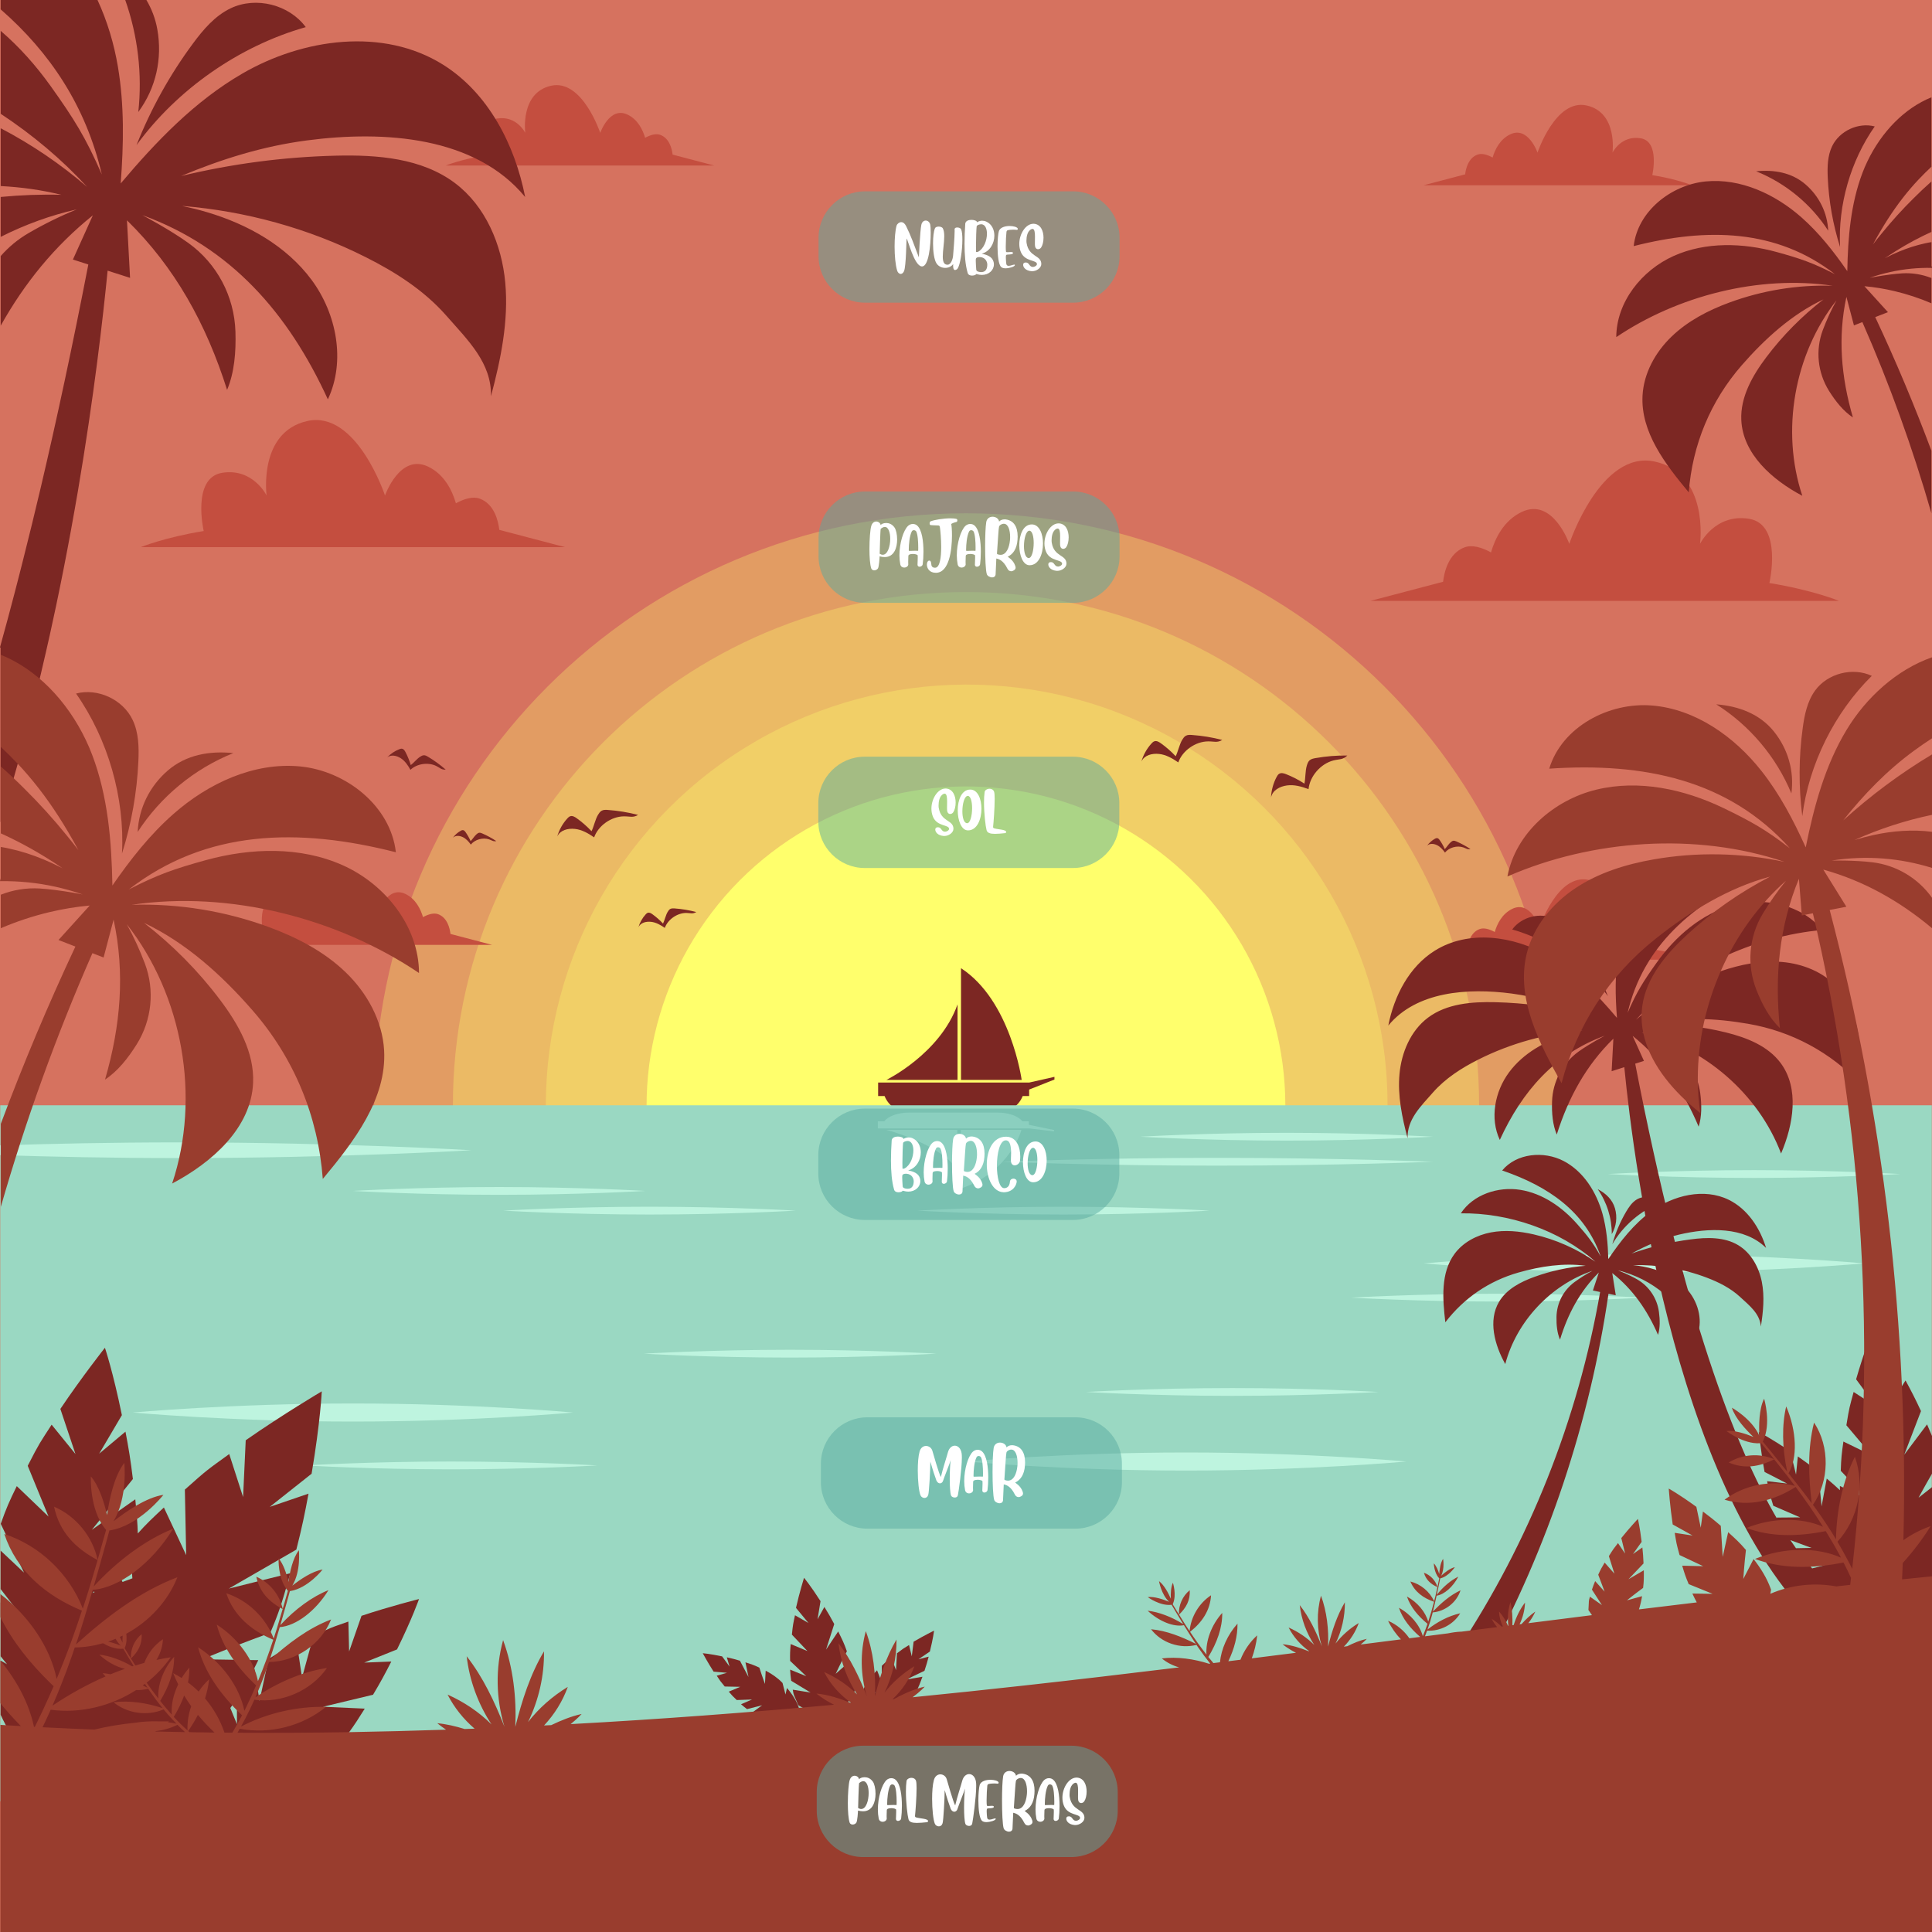 <svg version="1.1" xmlns="http://www.w3.org/2000/svg" xmlns:xlink="http://www.w3.org/1999/xlink" x="0px" y="0px"
	 viewBox="0 0 500 500" style="enable-background:new 0 0 500 500;" xml:space="preserve">
<style type="text/css">
	.st0{fill:#D6725F;}
	.st1{fill:#FFFF6C;}
	.st2{opacity:0.3;fill:#FFFF6C;}
	.st3{fill:#7C2723;}
	.st4{fill:#C44E3F;}
	.st5{fill:#9AD8C2;}
	.st6{fill:#BEF4DF;}
	.st7{fill:#993D2E;}
	.st8{opacity:0.5;fill:#59ABA1;}
	.st9{fill:#FFFFFF;}
</style>
<g id="Capa_5">
	<rect id="BACKGROUND" class="st0" width="500" height="500"/>
</g>

<g id="Botones">
	<g id="sol_b">
		
			<ellipse transform="matrix(0.159 -0.987 0.987 0.159 -72.052 487.463)" class="st1" cx="250" cy="286.01" rx="82.68" ry="82.68"/>
		
			<ellipse transform="matrix(0.381 -0.925 0.925 0.381 -109.624 408.368)" class="st2" cx="250" cy="286.01" rx="108.88" ry="108.88"/>
		<path class="st2" d="M382.79,286.01c0,64.2-45.57,117.76-106.13,130.11h-53.32c-60.56-12.35-106.13-65.91-106.13-130.11
			c0-73.34,59.45-132.79,132.79-132.79S382.79,212.67,382.79,286.01z"/>
		<path class="st2" d="M403.17,286.01c0,54.91-28.9,103.07-72.31,130.11H169.14c-43.41-27.04-72.31-75.2-72.31-130.11
			c0-84.6,68.58-153.17,153.17-153.17S403.17,201.41,403.17,286.01z"/>
	</g>

	<g id="pajaros_b">
		<g>
			<g>
				<path class="st3" d="M348.69,195.53c-2.77-0.04-5.53,0.19-8.26,0.67c-0.55,0.1-1.13,0.22-1.54,0.6
					c-0.37,0.35-0.54,0.86-0.69,1.35c-0.41,1.36-0.32,3.27-0.62,4.65c-1.49-0.97-3.08-1.79-4.73-2.44
					c-0.57-0.23-1.24-0.43-1.77-0.12c-0.32,0.18-0.52,0.51-0.69,0.83c-0.87,1.63-1.37,3.46-1.45,5.31c0.4-1.87,2.24-2.85,4.13-3.11
					c1.89-0.26,3.79,0.29,5.58,0.96c0.34-3.37,3.15-6.57,6.42-7.42C346.67,196.4,347.51,196.68,348.69,195.53z"/>
			</g>
			<g>
				<path class="st3" d="M380.55,219.74c-1.15-0.77-2.37-1.43-3.64-1.98c-0.26-0.11-0.54-0.22-0.81-0.17
					c-0.25,0.04-0.46,0.21-0.66,0.38c-0.54,0.46-1.03,1.28-1.53,1.78c-0.36-0.81-0.8-1.59-1.31-2.32c-0.18-0.25-0.4-0.52-0.71-0.53
					c-0.18-0.01-0.36,0.07-0.52,0.16c-0.81,0.45-1.52,1.08-2.06,1.83c0.68-0.67,1.72-0.58,2.58-0.17c0.86,0.41,1.51,1.16,2.07,1.93
					c1.06-1.32,3.11-1.89,4.72-1.35C379.47,219.56,379.74,219.9,380.55,219.74z"/>
			</g>
			<g>
				<path class="st3" d="M128.44,217.67c-1.15-0.77-2.37-1.43-3.64-1.98c-0.26-0.11-0.54-0.22-0.81-0.17
					c-0.25,0.04-0.46,0.21-0.66,0.38c-0.54,0.46-1.03,1.28-1.53,1.78c-0.36-0.81-0.8-1.59-1.31-2.32c-0.18-0.25-0.4-0.52-0.71-0.53
					c-0.18-0.01-0.36,0.07-0.52,0.16c-0.81,0.45-1.52,1.07-2.06,1.83c0.68-0.67,1.72-0.58,2.58-0.17c0.86,0.41,1.51,1.16,2.07,1.93
					c1.06-1.32,3.11-1.89,4.72-1.35C127.35,217.49,127.63,217.84,128.44,217.67z"/>
			</g>
			<g>
				<path class="st3" d="M180.2,236.04c-1.84-0.49-3.72-0.8-5.61-0.94c-0.38-0.03-0.79-0.04-1.13,0.14
					c-0.31,0.17-0.5,0.48-0.68,0.78c-0.5,0.84-0.76,2.12-1.19,3c-0.83-0.89-1.75-1.7-2.75-2.42c-0.34-0.25-0.75-0.49-1.16-0.38
					c-0.24,0.07-0.43,0.25-0.6,0.44c-0.85,0.94-1.49,2.08-1.85,3.29c0.58-1.18,1.97-1.52,3.27-1.38c1.3,0.14,2.48,0.83,3.55,1.57
					c0.79-2.19,3.19-3.85,5.52-3.87C178.71,236.28,179.22,236.61,180.2,236.04z"/>
			</g>
			<g>
				<path class="st3" d="M165.14,210.9c-2.57-0.67-5.21-1.1-7.86-1.29c-0.54-0.04-1.11-0.06-1.58,0.21c-0.43,0.24-0.7,0.68-0.96,1.1
					c-0.69,1.17-1.05,2.98-1.65,4.2c-1.17-1.25-2.46-2.38-3.85-3.37c-0.48-0.34-1.06-0.68-1.62-0.52c-0.34,0.1-0.6,0.36-0.83,0.62
					c-1.19,1.32-2.08,2.91-2.58,4.62c0.8-1.65,2.75-2.14,4.57-1.95c1.82,0.19,3.47,1.15,4.98,2.19c1.09-3.07,4.45-5.41,7.71-5.44
					C163.05,211.25,163.77,211.7,165.14,210.9z"/>
			</g>
			<g>
				<path class="st3" d="M316.32,191.5c-2.57-0.67-5.21-1.1-7.86-1.29c-0.54-0.04-1.11-0.06-1.58,0.21c-0.43,0.24-0.7,0.68-0.96,1.1
					c-0.69,1.17-1.05,2.98-1.65,4.2c-1.17-1.25-2.46-2.38-3.85-3.37c-0.48-0.34-1.06-0.68-1.62-0.52c-0.34,0.1-0.6,0.36-0.83,0.62
					c-1.19,1.32-2.08,2.91-2.58,4.62c0.8-1.65,2.75-2.14,4.57-1.95c1.82,0.19,3.47,1.15,4.98,2.19c1.09-3.07,4.45-5.41,7.71-5.44
					C314.23,191.85,314.95,192.3,316.32,191.5z"/>
			</g>
			<g>
				<path class="st3" d="M115.34,199.17c-1.43-1.25-2.97-2.37-4.6-3.34c-0.33-0.2-0.69-0.39-1.07-0.37
					c-0.35,0.02-0.67,0.21-0.96,0.4c-0.82,0.52-1.62,1.56-2.4,2.15c-0.35-1.17-0.81-2.31-1.38-3.39c-0.2-0.37-0.46-0.77-0.87-0.85
					c-0.25-0.05-0.5,0.04-0.73,0.13c-1.18,0.46-2.26,1.19-3.13,2.12c1.04-0.8,2.44-0.48,3.54,0.22c1.1,0.71,1.85,1.85,2.48,2.99
					c1.68-1.61,4.58-2.02,6.67-1C113.89,198.72,114.21,199.24,115.34,199.17z"/>
			</g>
		</g>
	</g>

	<g id="barco_b">
		<g>
			<path class="st3" d="M247.81,279.48v-19.54c-4.52,12.76-18.41,19.54-18.41,19.54h0.56H247.81z"/>
			<path class="st3" d="M248.71,250.57v28.91h15.7C264.41,279.48,261.58,258.93,248.71,250.57z"/>
			<path class="st3" d="M272.88,278.69l-6.55,1.48v-0.01h-39.07v3.5h1.67c1.02,2.55,3.5,4.29,6.34,4.29h23.06
				c2.84,0,5.32-1.75,6.34-4.29h1.67v-1.68l6.55-2.6V278.69z"/>
		</g>
	</g>

	<g id="nubes_b">
		<path class="st4" d="M57.85,244.54c0,0,3.84-1.59,10.3-2.64c0,0-2.02-8.73,3.03-9.54c5.05-0.81,7.27,3.72,7.27,3.72
			s-1.41-10.39,6.67-12.2c8.08-1.82,12.73,12.2,12.73,12.2s2.42-6.95,7.07-4.73c2.69,1.29,3.96,3.97,4.55,6
			c1.36-0.74,2.79-1.18,3.94-0.75c2.38,0.89,3.01,3.69,3.17,5.1l10.77,2.83H57.85z"/>
		<path class="st4" d="M438.46,248.39c0,0-3.84-1.59-10.3-2.64c0,0,2.02-8.73-3.03-9.54c-5.05-0.81-7.27,3.72-7.27,3.72
			s1.41-10.39-6.67-12.2c-8.08-1.82-12.73,12.2-12.73,12.2s-2.42-6.95-7.07-4.73c-2.69,1.29-3.96,3.97-4.55,6
			c-1.36-0.74-2.79-1.18-3.94-0.75c-2.38,0.89-3.01,3.69-3.17,5.1l-10.77,2.83H438.46z"/>
		<path class="st4" d="M475.89,155.49c0,0-6.69-2.77-17.97-4.6c0,0,3.52-15.22-5.28-16.63c-8.81-1.41-12.68,6.49-12.68,6.49
			s2.47-18.11-11.63-21.28c-14.09-3.17-22.2,21.28-22.2,21.28s-4.23-12.12-12.33-8.25c-4.69,2.24-6.9,6.92-7.93,10.46
			c-2.38-1.29-4.87-2.05-6.87-1.3c-4.15,1.56-5.24,6.43-5.53,8.9l-18.78,4.94H475.89z"/>
		<path class="st4" d="M36.44,141.6c0,0,6.06-2.51,16.28-4.17c0,0-3.19-13.79,4.79-15.07c7.98-1.28,11.49,5.88,11.49,5.88
			s-2.23-16.41,10.53-19.28c12.77-2.87,20.11,19.28,20.11,19.28s3.83-10.98,11.17-7.47c4.25,2.03,6.25,6.27,7.18,9.48
			c2.16-1.17,4.41-1.86,6.22-1.18c3.76,1.41,4.75,5.83,5.01,8.06l17.01,4.47H36.44z"/>
		<path class="st4" d="M115.34,42.85c0,0,3.84-1.59,10.3-2.64c0,0-2.02-8.73,3.03-9.54c5.05-0.81,7.27,3.72,7.27,3.72
			s-1.41-10.39,6.67-12.2c8.08-1.82,12.73,12.2,12.73,12.2s2.42-6.95,7.07-4.73c2.69,1.29,3.95,3.97,4.55,6
			c1.36-0.74,2.79-1.18,3.94-0.75c2.38,0.89,3.01,3.69,3.17,5.1l10.77,2.83H115.34z"/>
		<path class="st4" d="M437.91,47.96c0,0-3.84-1.59-10.3-2.64c0,0,2.02-8.73-3.03-9.54c-5.05-0.81-7.27,3.72-7.27,3.72
			s1.41-10.39-6.67-12.2c-8.08-1.82-12.73,12.2-12.73,12.2s-2.42-6.95-7.07-4.73c-2.69,1.29-3.96,3.97-4.55,6
			c-1.36-0.74-2.79-1.18-3.94-0.75c-2.38,0.89-3.01,3.69-3.17,5.1l-10.77,2.83H437.91z"/>
	</g>

	<g id="mar_b">
		<g>
			<rect x="0.06" y="286.05" class="st5" width="499.89" height="180.14"/>
			<g>
				<path class="st6" d="M121.99,297.68c0,0-33.89,2.03-75.69,2.03c-17.42,0-33.46-0.35-46.24-0.77v-2.52
					c12.78-0.41,28.83-0.77,46.24-0.77C88.1,295.65,121.99,297.68,121.99,297.68z"/>
				<path class="st6" d="M167.02,308.21c0,0-16.94,1.01-37.84,1.01s-37.84-1.01-37.84-1.01s16.94-1.01,37.84-1.01
					S167.02,308.21,167.02,308.21z"/>
				<path class="st6" d="M205.94,313.31c0,0-16.94,1.01-37.84,1.01c-20.9,0-37.84-1.01-37.84-1.01s16.94-1.01,37.84-1.01
					C189,312.3,205.94,313.31,205.94,313.31z"/>
				<path class="st6" d="M370.82,294.18c0,0-16.94,1.01-37.84,1.01c-20.9,0-37.84-1.01-37.84-1.01s16.94-1.01,37.84-1.01
					C353.88,293.17,370.82,294.18,370.82,294.18z"/>
				<path class="st6" d="M313.06,313.31c0,0-16.94,1.01-37.84,1.01c-20.9,0-37.84-1.01-37.84-1.01s16.94-1.01,37.84-1.01
					C296.12,312.3,313.06,313.31,313.06,313.31z"/>
				<path class="st6" d="M370.82,300.66c0,0-25.01,1.01-55.86,1.01c-30.85,0-55.86-1.01-55.86-1.01s25.01-1.01,55.86-1.01
					C345.81,299.65,370.82,300.66,370.82,300.66z"/>
				<path class="st6" d="M242.31,350.33c0,0-16.94,1.01-37.85,1.01c-20.9,0-37.84-1.01-37.84-1.01s16.94-1.01,37.84-1.01
					C225.36,349.32,242.31,350.33,242.31,350.33z"/>
				<path class="st6" d="M482.41,326.96c0,0-25.51,2.34-56.98,2.34c-31.47,0-56.98-2.34-56.98-2.34s25.51-2.34,56.98-2.34
					C456.9,324.62,482.41,326.96,482.41,326.96z"/>
				<path class="st6" d="M363.96,378.24c0,0-25.51,2.34-56.98,2.34c-31.47,0-56.98-2.34-56.98-2.34s25.51-2.34,56.98-2.34
					C338.45,375.9,363.96,378.24,363.96,378.24z"/>
				<path class="st6" d="M148.31,365.56c0,0-25.51,2.34-56.98,2.34s-56.98-2.34-56.98-2.34s25.51-2.34,56.98-2.34
					S148.31,365.56,148.31,365.56z"/>
				<path class="st6" d="M154.58,379.25c0,0-16.94,1.01-37.84,1.01s-37.84-1.01-37.84-1.01s16.94-1.01,37.84-1.01
					S154.58,379.25,154.58,379.25z"/>
				<path class="st6" d="M356.76,360.24c0,0-16.94,1.01-37.84,1.01c-20.9,0-37.84-1.01-37.84-1.01s16.94-1.01,37.84-1.01
					C339.82,359.22,356.76,360.24,356.76,360.24z"/>
				<path class="st6" d="M491.82,303.84c0,0-16.94,1.01-37.85,1.01c-20.9,0-37.84-1.01-37.84-1.01s16.94-1.01,37.84-1.01
					C474.88,302.83,491.82,303.84,491.82,303.84z"/>
				<path class="st6" d="M425.43,335.83c0,0-16.94,1.01-37.85,1.01c-20.9,0-37.84-1.01-37.84-1.01s16.94-1.01,37.84-1.01
					C408.49,334.82,425.43,335.83,425.43,335.83z"/>
			</g>
		</g>
		<g>
			<g>
				<path class="st6" d="M229.34,292.4c0,0,13.89,3.56,18.41,10.28V292.4H229.9H229.34z"/>
				<path class="st6" d="M248.65,307.61c12.87-4.4,15.7-15.21,15.7-15.21h-15.7V307.61z"/>
				<path class="st6" d="M266.26,291.09v-0.89h-1.67c-1.02-1.34-3.5-2.26-6.34-2.26h-23.06c-2.84,0-5.32,0.92-6.34,2.26h-1.67v1.84
					h39.07v-0.01l6.55,0.78v-0.36L266.26,291.09z"/>
			</g>
		</g>
	</g>

	<g id="palmeras_b">
		<g>
			<path class="st3" d="M0.17,212.75c3.99-12.91,7.45-25.89,10.45-38.55c0.38-1.58,0.75-3.17,1.1-4.74
				c0.06-0.23,0.11-0.46,0.16-0.68c0.33-1.4,0.65-2.8,0.95-4.2c0.01-0.03,0.01-0.05,0.02-0.08c0.5-2.24,0.98-4.46,1.44-6.66
				c0.07-0.3,0.14-0.62,0.2-0.92c1.41-6.69,2.69-13.24,3.85-19.56c0.31-1.72,0.63-3.43,0.92-5.12c0.3-1.69,0.6-3.36,0.88-5.02
				c4.17-24.49,6.51-44.94,7.71-57.17l5.81,1.86l-0.8-14.89c12.39,12.12,20.51,26.79,25.91,43.88c1.88-4.45,2.33-9.75,2.16-15.09
				c-0.29-9.13-4.77-17.6-12.19-22.93c-4.88-3.5-11.49-6.98-11.9-7.2c22.93,8.34,37.79,25.39,48.01,47.67
				c4.65-9.89,2.28-22.16-4.23-30.94c-6.51-8.78-16.57-14.4-27.06-17.5c-2.12-0.64-4.28-1.15-6.46-1.62
				c16.51,1.34,32.8,5.83,47.52,13.25c7.71,3.86,15.12,8.61,20.82,15.08c5.69,6.48,11.83,12.32,11.62,20.93
				c2.55-9.59,4.6-19.49,3.7-29.37c-0.89-9.87-5.09-19.83-13.01-25.79c-8.61-6.48-20.11-7.37-30.88-7.1
				c-13.47,0.33-26.89,2.1-40,5.26c10.41-4.35,21.11-7.71,32.56-9.21c20.1-2.65,43.59-1.01,56.48,14.65
				c-2.66-13.56-9.54-26.91-21.25-34.25c-15.45-9.68-36.21-6.84-51.98,2.32c-12.3,7.14-22.23,17.5-31.45,28.42
				c0.78-10.1,0.96-20.21-0.71-30.17c-1-5.93-2.75-11.84-5.29-17.31H0.17v2.42c12.78,11.16,22.05,25.03,26.18,42.73
				c-4.19-9.61-7.2-14.4-13.27-22.91c-3.72-5.2-8.04-10.09-12.9-14.25v21.46c8.25,5.44,15.82,11.79,22.36,18.92
				c-6.84-5.9-14.36-11-22.36-15.18v14.96c5.3,0.28,10.54,1,15.64,2.25c0.01,0,0.02,0.01,0.03,0.01
				c-5.23-0.13-10.47,0.06-15.67,0.56V61.3c6.27-3.16,12.88-5.58,19.69-7.11c-4.32,1.75-8.5,3.82-12.52,6.16
				c-2.73,1.59-5.14,3.6-7.17,5.92v18.02C6.35,73.26,14.11,63.7,24.03,55.73l-5.16,11.44l3.99,1.28c-4.07,21-8.19,40.2-12.32,57.76
				c-1.53,6.46-3.04,12.7-4.57,18.71c-0.24,0.98-0.49,1.96-0.74,2.92c-0.92,3.62-1.84,7.16-2.77,10.62
				c-0.19,0.71-0.38,1.43-0.57,2.14c-0.59,2.15-1.16,4.27-1.74,6.37c-0.06,0.21-0.12,0.41-0.17,0.62c0.06-0.01,0.11-0.01,0.17,0
				V212.75z"/>
			<path class="st3" d="M79.13,7.02c-4.28-5.82-12.85-7.99-19.38-4.9c-4.1,1.94-7.16,5.54-9.85,9.19
				c-5.97,8.07-10.88,16.92-14.57,26.25C45.86,23.1,61.93,11.9,79.13,7.02z"/>
			<path class="st3" d="M35.79,28.99c4.57-6.19,6.28-13.84,4.92-21.42C40.22,4.81,39.24,2.29,37.89,0h-5.48
				C35.68,9.26,36.86,19.24,35.79,28.99z"/>
		</g>
		<path class="st3" d="M220.02,429.88l-3.75,3.3c0,0,1.42-3.04,2.9-5.82c-0.72-2.1-1.26-3.15-2.25-5.14l-3.14,4.7l2.12-6.62
			c-0.92-1.74-1.62-2.93-2.55-4.42l-1.77,3.2l0.77-4.7c-2.54-3.97-4.27-6.05-4.27-6.05s-1.2,3.88-2.08,7.79l3.23,3.91l-3.49-2
			c-0.49,2.34-0.51,2.22-0.8,5.01l4.02,4.25l-4.33-1.81c-0.16,1.86-0.19,2.51-0.15,4.36l4.18,3.96l-4.18-1.7
			c0.05,0.98,0.14,1.95,0.28,2.89l5.01,3.04l-4.61-0.74c0.26,1.6,0.34,1.37,0.9,2.76c0.18,0.44,0.35,0.85,0.53,1.26l3.91,2.25
			l-3.31-0.5c4.76,7.43,8.83,8.72,8.83,8.72s4.11-1.81,5.01-11.64l-2.17,1.35l2.32-3.83c0.02-0.36,0,0,0.01-0.38
			C221.23,434.93,220.78,432.41,220.02,429.88z"/>
		<path class="st3" d="M203.28,438.53l-0.76-2.97c-0.17-0.18,0,0-0.18-0.19c-1.13-1.16-2.58-2.16-4.18-3l-0.19,3.43
			c0,0-0.8-2.16-1.45-4.22c-1.38-0.66-2.15-0.9-3.6-1.37l0.79,3.8l-2.22-4.22c-1.3-0.39-2.22-0.62-3.39-0.88l0.71,2.4l-1.93-2.64
			c-3.17-0.67-5.01-0.82-5.01-0.82s1.32,2.45,2.81,4.77l3.47,0.3l-2.66,0.75c0.91,1.37,0.84,1.32,2.07,2.8l4.01,0.08l-2.97,1.25
			c0.83,0.97,1.14,1.31,2.07,2.17l3.95-0.14l-2.84,1.23c0.51,0.45,1.02,0.87,1.55,1.26l3.9-0.99l-2.58,1.9
			c0.91,0.64,0.83,0.5,1.78,0.89c0.3,0.12,0.59,0.24,0.87,0.35l2.98-0.83l-1.84,1.38c5.93,1.25,8.52-0.12,8.52-0.12
			s1.09-2.89-3.29-8.05L203.28,438.53z"/>
		<path class="st3" d="M235.97,428.66l-0.71-2.93c-1.52,0.94-1.47,0.87-3.13,2.14l-0.24,4.36l-1.24-3.28
			c-1.09,0.87-1.46,1.19-2.44,2.16l0,4.3l-1.23-3.14c-0.51,0.53-0.99,1.08-1.43,1.64l0.93,4.28l-1.97-2.88
			c-0.73,0.96-0.57,0.89-1.04,1.91c-0.15,0.32-0.28,0.63-0.41,0.93l0.79,3.28l-1.43-2.05c-1.58,6.4-0.2,9.27-0.2,9.27
			s3.1,1.3,8.89-3.27l-1.85-0.48l3.27-0.71c0.21-0.18,0,0,0.21-0.19c1.31-1.19,2.45-2.72,3.43-4.44l-3.72-0.34
			c0,0,2.38-0.79,4.65-1.42c0.77-1.47,1.06-2.3,1.63-3.86l-4.16,0.71l4.68-2.25c0.47-1.4,0.76-2.39,1.09-3.66l-2.64,0.68l2.95-2
			c0.85-3.42,1.09-5.42,1.09-5.42s-2.72,1.35-5.3,2.87L235.97,428.66z"/>
		<g>
			<path class="st3" d="M457.06,322.96c-1.58-5.16-4.8-10.07-9.65-12.45c-6.4-3.14-14.35-1.19-20.11,3.01
				c-4.49,3.27-7.93,7.7-11.07,12.32c-0.11-3.96-0.45-7.9-1.5-11.7c-1.56-5.6-4.89-10.96-10.04-13.66
				c-5.15-2.7-12.23-2.04-15.93,2.44c11.96,4.09,21.47,10.62,25.48,22.2c-2.02-3.56-3.38-5.3-6.09-8.36
				c-3.86-4.37-8.94-7.91-14.7-8.83c-5.76-0.92-12.19,1.21-15.39,6.08c12.29-0.18,25.53,4.29,34.83,12.52
				c-4.81-3.34-10.26-5.76-15.97-7.07c-3.64-0.83-7.43-1.21-11.1-0.51c-3.66,0.7-7.19,2.56-9.4,5.57
				c-3.61,4.92-3.07,11.63-2.37,17.69c4.83-6.29,11.33-10.73,18.96-12.89c5.67-1.6,11.63-2.53,17.35-1.74c0,0,0,0,0,0
				c0,0,0.01,0,0.01,0c-4.51,0.36-8.98,1.32-13.23,2.86c-3.6,1.3-7.24,3.18-9.19,6.47c-2.88,4.87-1.14,11.17,1.61,16.11
				c2.9-11.03,11.77-20.47,22.53-24.12l0,0c-1.61,0.86-3.15,1.83-4.61,2.9c-2.87,2.12-4.59,5.45-4.66,9.01
				c-0.04,2.09,0.16,4.16,0.91,5.89c2.05-6.75,5.2-12.57,10.05-17.38l-1.54,4.66l1.87,0.39c-5.73,32.96-18.33,64.7-36.82,92.58
				c2.61,2.25,3.7,3.09,7.13,3.26c16.17-29.6,26.96-62.02,31.86-95.39l1.88,0.39l-0.91-5.75c5.31,4.21,9.06,9.58,11.85,16
				c0.55-1.81,0.51-3.88,0.23-5.96c-0.48-3.53-2.57-6.64-5.67-8.42c-2.1-1.2-4.93-2.32-4.93-2.32c9.26,2.31,15.73,8.33,20.61,16.58
				c1.41-4.03-0.01-8.71-2.9-11.86c-2.89-3.15-7.03-4.92-11.23-5.7c-0.86-0.16-1.73-0.28-2.6-0.37c0,0,0.01,0,0.01,0c0,0,0,0,0,0
				c6.47-0.15,12.99,0.93,19.02,3.22c3.15,1.19,6.23,2.73,8.7,5.02c2.48,2.29,5.1,4.31,5.37,7.66c0.6-3.83,1-7.76,0.25-11.56
				c-0.75-3.8-2.78-7.5-6.11-9.5c-3.61-2.17-8.12-2.05-12.29-1.5c-5.22,0.68-10.37,1.91-15.33,3.67c3.87-2.12,7.89-3.85,12.28-4.9
				C442.22,317.71,451.41,317.4,457.06,322.96z"/>
			<g>
				<path class="st3" d="M429.64,311.31c-1.49-1.64-4.17-2.02-6.06-0.88c-1.19,0.72-2,1.92-2.71,3.11c-1.56,2.65-2.78,5.5-3.6,8.46
					C420.01,317.27,424.55,313.34,429.64,311.31z"/>
				<path class="st3" d="M413.49,307.76c2.37,3.38,3.66,7.5,3.64,11.63c1.19-2.03,1.47-4.42,0.82-6.68
					C417.29,310.43,415.59,308.84,413.49,307.76z"/>
			</g>
		</g>
		<g>
			<path class="st3" d="M416.13,257.8c-2.08-5.28-4.86-10.28-8.24-14.84c-1.53-2.06-3.25-4.1-5.57-5.19
				c-3.69-1.75-8.54-0.52-10.96,2.77C401.09,243.3,410.18,249.63,416.13,257.8z"/>
			<path class="st3" d="M420.31,230.93c-3.64,2.39-6.46,5.64-7.23,9.93c-0.77,4.28,0.2,8.61,2.78,12.11
				C415.04,245.4,416.62,237.58,420.31,230.93z"/>
			<path class="st3" d="M500,371.64c-0.37-0.9-0.79-1.88-1.28-3.01l-5.91,7.86l4.34-11.3c-1.44-3.11-2.54-5.25-4-7.93l-2.55,4.04
				l-0.84,1.34l0.81-3.61l1-4.48c-0.4-0.7-0.78-1.37-1.15-2c-3.4-5.85-5.67-8.92-5.67-8.92s-2.46,6.63-4.39,13.33l5.24,7.11
				l-5.88-3.83c-1.08,4.02-1.1,3.81-1.88,8.62l5.42,6.43l1.14,1.35l-1.51-0.74l-5.82-2.83c-0.46,3.21-0.58,4.35-0.68,7.57l2.52,2.67
				l4.35,4.62l-5.28-2.5l-1.82-0.86c0,0.37,0,0.73,0.01,1.09c0,0,0,0,0,0c-1.03-0.99-2.01-1.82-3.41-3.01l-1.34,7.19l-0.85-8.96
				c-1.99-1.6-3.42-2.66-5.29-3.96l-0.47,4.7l-1.47-5.99c-5.05-3.43-8.16-5.02-8.16-5.02s0.55,5.23,1.49,10.33l5.84,3l-5.18-0.61
				c0.61,3.04,0.53,2.9,1.6,6.36l6.94,3.01l-6.07,0.05c0.04,0.11,0.07,0.2,0.1,0.3c-10.8-18.49-24.17-53.08-36.71-117.77l2.26-0.72
				l-2.92-6.47c7.71,6.2,13.11,14.08,17.08,23.49c0.82-2.6,0.8-5.61,0.42-8.61c-0.64-5.12-3.61-9.65-8.06-12.26
				c-2.27-1.33-4.64-2.5-7.08-3.49c16.04,3.62,30.22,15.88,36.05,31.31c3.21-7.53,4.77-16.85-0.11-23.42
				c-3.3-4.44-8.83-6.6-14.19-7.92c-6.36-1.57-12.93-2.28-19.47-2.12c0,0,0.01,0,0.01,0c0,0,0,0,0,0c8.12-2,16.84-1.55,25.23-0.11
				c11.3,1.95,21.32,7.37,29.21,15.69c0.1-8.82-0.14-18.57-6.07-25.09c-3.63-3.99-8.99-6.14-14.37-6.6
				c-5.38-0.46-10.78,0.66-15.89,2.4c-8.02,2.73-15.5,7.03-21.91,12.57c12.14-13.24,30.52-21.66,48.23-23.25
				c-5.34-6.53-14.91-8.63-23.06-6.44c-8.15,2.19-14.92,8.05-19.82,14.92c-3.43,4.81-5.14,7.52-7.5,12.95
				c4.03-17.27,16.73-28.09,33.32-35.78c-6-5.89-16.28-5.77-23.29-1.12c-7,4.65-10.99,12.87-12.39,21.16
				c-0.95,5.63-0.85,11.35-0.4,17.06c-5.22-6.17-10.83-12.03-17.78-16.07c-8.92-5.18-20.66-6.79-29.39-1.31
				c-6.62,4.15-10.51,11.7-12.01,19.37c7.29-8.86,20.56-9.79,31.93-8.29c6.47,0.85,12.52,2.75,18.4,5.21
				c-7.41-1.78-15-2.78-22.61-2.97c-6.09-0.15-12.59,0.35-17.46,4.01c-4.48,3.37-6.85,9-7.36,14.58c-0.51,5.58,0.65,11.18,2.09,16.6
				c-0.11-4.87,3.35-8.17,6.57-11.83c3.22-3.66,7.41-6.34,11.77-8.53c8.33-4.19,17.54-6.73,26.88-7.49c0,0,0,0,0,0
				c0.01,0,0.01,0,0.02,0c-1.24,0.26-2.46,0.56-3.68,0.92c-5.93,1.75-11.62,4.93-15.3,9.89c-3.68,4.97-5.02,11.9-2.39,17.49
				c5.78-12.6,14.19-22.24,27.16-26.96c0,0-3.9,2.04-6.75,4.08c-4.19,3.01-6.73,7.8-6.89,12.96c-0.1,3.02,0.16,6.02,1.22,8.53
				c3.05-9.66,7.64-17.96,14.65-24.81l-0.45,8.42l3.28-1.05c2.49,25.51,13.84,114.45,53.5,147.73l5.97-7.16
				c4.44,1.75,6.89,1.53,6.89,1.53s0.82-0.9,1.35-3.02c0,0,0,0,0,0c0.46,0.47,0.91,0.89,1.33,1.28c2.92,2.64,4.84,3.37,4.84,3.37
				s2.94-1.11,5.75-6.25v-28.78l-3.48,2.73c0,0,1.52-2.84,3.48-6.22V371.64z M463.34,398.58l5.48,2.02l-4.02,0.08
				C464.32,400.01,463.84,399.31,463.34,398.58z M468.98,405.9c-0.42-0.47-0.85-0.96-1.28-1.48l4.59,0.65L468.98,405.9z
				 M475.14,411.5c-0.17-0.12-0.35-0.25-0.53-0.38l1.37,0.16L475.14,411.5z M478.51,394.01L478.51,394.01l-0.86-0.18
				c0.04-0.9,0.1-2.02,0.18-3.22l1.73,1.19L478.51,394.01z M483.91,395.19L483.91,395.19c-0.14-0.23-0.28-0.46-0.42-0.68l0,0
				l1.26,0.87L483.91,395.19z"/>
		</g>
		<path class="st3" d="M90.35,427.4l-0.19-7.74c-3.17,1.11-3.93,1.34-6,2.28h-0.01c-0.77,0.34-1.71,0.78-3.01,1.4l-0.77,2.79v0.01
			l-1.92,6.99v0.01l-0.29,1.04l-0.13-0.91l-0.77-5.11l-0.43-2.91c-2.45,1.21-3.68,1.85-5.45,2.93c-0.01,0-0.01,0-0.01,0
			c-0.45,0.28-0.93,0.59-1.49,0.94c-0.12,0.08-0.25,0.16-0.37,0.24l-0.13,0.59l-0.04,0.18l-0.35,1.63c0,0.01,0,0.01-0.01,0.02
			l-1.4,6.48l-0.38,1.77l-0.03,0.15l-0.03-0.15l-0.21-1.35l-0.17-1.08l-0.17-1.07v-0.01l-0.13-0.83l-0.55-3.4c0,0,0.01,0,0-0.01
			l-0.09-0.57c0.35-0.68,0.69-1.37,1.02-2.06l-2.15-0.03h-0.01l-4.28-0.07l-5.11-0.08l-2.95-0.05c0,0,0.73-0.31,1.98-0.81
			c0,0,0,0,0.01,0c1.1-0.45,2.61-1.06,4.35-1.76h0.01c1.01-0.39,2.09-0.82,3.23-1.26c1.99-0.77,4.15-1.59,6.32-2.38
			c0.57-0.21,1.13-0.42,1.7-0.62c0.04-0.09,0.07-0.17,0.11-0.25c1.02-2.39,1.77-4.35,2.42-6.26c0.11-0.31,0.21-0.61,0.31-0.92v-0.01
			c0.42-1.3,0.81-2.61,1.22-4.03c0.19-0.62,0.37-1.27,0.56-1.95c0.06-0.21,0.12-0.42,0.17-0.63c0.01-0.01,0.01-0.02,0.01-0.03
			c0.13-0.43,0.25-0.88,0.39-1.35l-0.14,0.03l-0.91,0.23l-1.53,0.38l-4.61,1.15l-1.32,0.33l-7.41,1.85l12.85-7.41l0.22-0.13
			l4.41-2.55c1.42-5.55,2.23-9.46,3.15-14.48l-10.03,3.42l10.83-8.58c2.29-13.5,2.63-21.32,2.63-21.32s-10.14,6-19.68,12.66
			l-0.68,14.7l-3.59-11.13c-5.62,4.08-5.43,3.79-11.48,9.2l0.34,16.96l-5.77-12.33c-3.07,2.86-4.59,4.31-6.75,6.72
			c-0.03-1.28-0.1-2.48-0.2-3.75c-0.08-1.06-0.18-2.17-0.29-3.4c-0.05-0.53-0.11-1.1-0.16-1.69l-4.39,3.09l-0.01,0.01l-1.43,1
			l-0.66,0.46v0.01l-0.64,0.45l-0.37,0.25l-1.33,0.93l-2.41,1.7l1.99-2.46l1.73-2.15l0.38-0.47l4.07-5.04l2.45-3.03
			c-0.57-4.76-1.11-8.06-1.92-12.26l-6.8,5.7l5.87-9.97c-2.29-11.23-4.39-17.44-4.39-17.44s-6.11,7.75-11.53,15.83l3.91,11.68
			l-6.17-7.6c-3.15,4.88-3.09,4.59-6.19,10.64l5.39,13.14l-8.22-7.88c-1.99,4.07-2.64,5.53-4.15,9.76l1.31,2.74l3.65,7.66
			c-0.01,0.01,0,0.01,0.01,0.02l1.05,2.2l-6.05-5.69v9.95l2.84,3.67c0.01,0,0.01,0.01,0.01,0.01l2.02,2.61l-4.87-2.83v13.94
			l1.66,2.05l-1.66-0.94v14.03c0.44,0.96,0.89,1.84,1.32,2.65c1.74,3.25,3.34,5.31,4.39,6.48c0.6,0.68,1.02,1.05,1.17,1.19
			c0.05,0.05,0.07,0.07,0.07,0.07s0.07,0,0.2-0.02c0.57-0.07,2.33-0.4,4.83-1.81c0.03,1.11,0.1,2.17,0.19,3.17
			c0.17,1.99,0.41,3.73,0.69,5.26c0.05,0.27,0.1,0.53,0.15,0.79H39c2.48-1.68,5.13-3.71,7.95-6.17c-0.77,2.33-1.3,4.39-1.64,6.17
			h32.5c2.49-1.9,4.85-4.16,7.1-6.64l-9.17-2.88c0,0,6.41-0.69,12.46-1.03c0.85-1.02,1.55-1.91,2.18-2.77
			c1.39-1.88,2.45-3.57,4.02-6.06l-10.12-0.45l-0.73-0.03l0.04-0.01c0.01-0.01,0.01-0.01,0.01,0l12.94-3.1
			c1.95-3.25,3.2-5.59,4.73-8.6l-7.01,0.28l8.49-3.41c4-8.14,5.69-13.04,5.69-13.04s-7.57,1.9-14.88,4.34L90.35,427.4z
			 M23.93,412.27c0.03-0.03,0.19-0.18,0.45-0.43l0.07,0.24L23.93,412.27z M31.71,409.41l-0.21-0.45l-1.24-2.58
			c1.13-1.03,2.35-2.13,3.6-3.23l0.31,4.1l0.09,1.22L31.71,409.41z M34.45,415.13C34.45,415.13,34.45,415.13,34.45,415.13
			c0.07-0.42,0.14-0.83,0.21-1.25l0.15,2L34.45,415.13z M47.67,453.41l-6.04-1.09l7.37-2.19C48.5,451.28,48.06,452.37,47.67,453.41z
			 M51.47,449.4l1.39-0.41l0.09,3.93L51.47,449.4z M61.32,446.22l-1.71-4.19c0.16-0.21,0.31-0.43,0.47-0.65
			c0.42-0.6,0.83-1.21,1.23-1.83l0.01,3.13V446.22z"/>
		<g>
			<g>
				<path class="st7" d="M495.31,194.31c1.51-1.11,3.08-2.19,4.69-3.23v-20.97c-9.12,3.18-17.05,10.4-22.13,18.82
					c-5.57,9.23-8.4,19.74-10.55,30.37c-3.17-7-6.73-13.8-11.48-19.81c-6.99-8.85-16.99-15.94-28.23-16.9
					c-11.24-0.95-23.41,5.54-26.67,16.34c24.47-1.66,46.4,2.87,62.28,20.6c-6.29-4.86-10.04-6.95-17.18-10.4
					c-10.2-4.91-21.95-7.44-32.95-4.76c-11,2.69-20.89,11.32-22.97,22.46c21.86-9.56,48.91-11.51,71.74-3.77
					c-11.11-2.37-22.69-2.61-33.89-0.65c-7.13,1.25-14.21,3.43-20.24,7.44c-6.03,4-10.95,9.99-12.64,17.03
					c-2.77,11.51,3.24,23.13,9.04,33.45c3.92-14.88,12.21-27.73,24.25-37.31c8.94-7.12,18.91-13.27,29.75-16.16
					c-7.8,4.04-15.06,9.11-21.52,15.05c-5.47,5.03-10.58,11.13-11.59,18.48c-1.06,7.69,2.56,14.94,7.83,20.92
					c0.71,0.81,1.45,1.59,2.21,2.35c0.72,0.71,1.45,1.4,2.21,2.07c0.9,0.8,1.81,1.57,2.74,2.29c-0.43-3-0.63-6.02-0.62-9.05v-0.01
					c0.06-19.14,8.55-38.42,22.83-51.04c-2.23,2.74-4.27,5.64-6.08,8.66c-3.55,5.95-4.12,13.2-1.57,19.63
					c1.49,3.78,3.41,7.33,6.06,9.86c-1.41-13.63-0.14-26.39,4.93-38.66l0.75,9.5l2.86-0.55c13.11,55.4,16.53,113.08,10.18,169.65
					c-0.31-0.64-0.64-1.27-0.97-1.9c0.02,0,0.04-0.01,0.05-0.01c-0.03-0.02-0.05-0.03-0.08-0.04c-0.89-1.72-1.83-3.4-2.82-5.07
					c5.34-5.76,7.18-14.57,4.51-21.97c-3.24,6.43-4.74,14.09-4.89,21.33c-1.6-2.65-3.31-5.23-5.11-7.74
					c-0.28-0.39-0.57-0.77-0.85-1.16c4.27-6.2,4.42-14.99,0.29-21.29c-1.73,6.74-1.44,13.94-0.61,20.87c-1.94-2.63-3.96-5.2-6-7.75
					c2.37-3.93,2.14-10.9-0.6-17.3c-1.14,4.7-1.07,10.87,0.26,16.87c-0.07-0.09-0.14-0.18-0.22-0.27c-1.3-1.63-2.61-3.25-3.93-4.86
					c-0.72-0.88-1.44-1.77-2.18-2.64c0.01-0.03,0.03-0.06,0.05-0.09c2.23-4.55,0.34-10.9,0.3-11c-1.33,2.63-1.37,6.9-1.22,9.62
					c-1.91-4.4-7.12-7.3-7.12-7.3c0.84,2.72,3.6,5.69,5.59,7.57c-2.09-0.86-4.88-1.75-7-1.54c0,0,4.38,3.43,8.67,3.17
					c0.05,0,0.1-0.01,0.15-0.01c0.06,0,0.12-0.01,0.18-0.02c0.83,1.04,1.68,2.07,2.51,3.1c0.28,0.35,0.55,0.71,0.83,1.06
					c-3.75-1.62-8.27-1.29-11.75,0.85c4.02,1.73,7.86,1.15,11.77-0.82c1.18,1.48,2.36,2.96,3.52,4.46c0.62,0.8,1.23,1.6,1.83,2.41
					c-6.19-1.59-13.07-0.25-18.2,3.58c6.42,1.93,12.75,0.28,18.41-3.3c2.48,3.33,4.86,6.77,7.08,10.3
					c-5.58-2.46-13.18-2.39-19.8,0.32c6.2,2.32,13.15,2.28,20.5,0.81c1.25,2.03,2.46,4.09,3.59,6.19c0.12,0.22,0.23,0.45,0.35,0.67
					c-6.26-2.78-14.81-2.7-22.25,0.34c6.93,2.59,14.7,2.55,22.91,0.93c0.68,1.31,1.33,2.63,1.94,3.97c-0.07,0.6-0.14,1.21-0.21,1.81
					c-0.82,0.09-1.65,0.18-2.47,0.27c-0.37,0.04-0.74,0.08-1.11,0.13c0,0-0.01,0-0.01,0c-5.71-1.05-11.73-0.4-17.05,1.9
					c-0.01,0-0.02,0-0.02,0c0,0,0,0,0,0l0.18-1.05c-0.13-0.4,0,0-0.15-0.41c-0.94-2.57-2.48-5.11-4.37-7.52l-2.66,5.15
					c0,0,0.25-3.88,0.68-7.5c-1.67-1.96-2.69-2.86-4.6-4.6l-1.41,6.39l-0.5-8.04c-1.73-1.49-2.99-2.48-4.62-3.7l-0.56,4.19
					l-1.14-5.4c-4.42-3.22-7.15-4.73-7.15-4.73s0.34,4.69,1.03,9.29l5.14,2.86l-4.62-0.69c0.46,2.73,0.39,2.61,1.25,5.74l6.12,2.89
					l-5.43-0.13c0.61,2.07,0.85,2.8,1.68,4.77l6.18,2.51l-5.23-0.07c0.36,0.79,0.74,1.55,1.14,2.29c0,0-0.01,0-0.01,0
					c-5,0.59-9.98,1.2-14.96,1.81l0,0c0.35-1.08,0.62-2.23,0.81-3.42l-3.92,1.08c0,0,2.12-1.72,4.19-3.22
					c0.22-1.79,0.2-2.75,0.18-4.56l-3.97,2.32l3.9-4.09c-0.06-1.6-0.15-2.72-0.3-4.14l-2.43,1.71l2.24-3.16
					c-0.45-3.81-0.97-5.94-0.97-5.94s-2.25,2.41-4.29,4.96l0.98,4.01l-1.84-2.71c-1.19,1.54-1.16,1.45-2.36,3.38l1.43,4.53
					l-2.52-2.86c-0.78,1.3-1.04,1.77-1.66,3.14l1.65,4.38l-2.45-2.73c-0.31,0.74-0.59,1.48-0.83,2.21l2.59,4l-3.11-2.18
					c-0.38,1.26-0.24,1.12-0.33,2.34c-0.03,0.38-0.05,0.75-0.06,1.11L412,418c-5.5,0.69-10.99,1.39-16.48,2.08
					c0.73-0.92,1.34-1.93,1.82-3.01c-1.3,0.9-2.47,2.02-3.56,3.23c-0.17,0.02-0.35,0.04-0.52,0.07c0.85-1.75,1.35-3.68,1.41-5.62
					c-1.31,1.72-2.27,3.72-2.94,5.82c-0.11,0.01-0.21,0.03-0.32,0.04c0.05-2.02-0.04-4.06-0.51-5.97c-0.63,1.96-0.8,4.06-0.54,6.11
					c-0.03,0-0.06,0.01-0.09,0.01c-0.56-1.35-1.33-2.59-2.33-3.72c0.06,1.35,0.41,2.67,1,3.88c-0.11,0.01-0.23,0.03-0.34,0.04
					c-0.77-0.75-1.64-1.47-2.55-1.99c0.01,0.03,0.46,0.99,1.4,2.13c-0.24,0.03-0.48,0.06-0.71,0.09c-2.23,0.29-4.45,0.57-6.68,0.85
					c-0.65,0.08-1.31,0.17-1.96,0.25c0.01,0,0.01-0.01,0.02-0.02c-1.12,0.05-2.25,0.21-3.36,0.44c-2,0.26-4,0.51-5.99,0.77
					c0.2-0.49,0.38-0.97,0.56-1.47c3.38,0.21,6.83-1.58,8.57-4.49c-3.04,0.67-6,2.27-8.46,4.2c0.45-1.26,0.85-2.54,1.19-3.83
					c0.05-0.2,0.1-0.4,0.15-0.6c3.24-0.26,6.22-2.61,7.2-5.71c-2.73,1.27-5.06,3.33-7.15,5.51c0.35-1.37,0.66-2.75,0.96-4.13
					c1.96-0.28,4.23-2.26,5.62-4.92c-1.88,0.9-3.93,2.61-5.56,4.69c0.01-0.05,0.02-0.1,0.03-0.15c0.19-0.88,0.37-1.76,0.55-2.64
					c0.1-0.48,0.2-0.96,0.29-1.45c0.01,0,0.03,0,0.04-0.01c2.13-0.5,3.73-2.86,3.76-2.9c-1.24,0.28-2.68,1.43-3.55,2.22
					c0.95-1.84,0.5-4.37,0.5-4.37c-0.68,1.02-0.92,2.76-1,3.93c-0.28-0.93-0.75-2.11-1.4-2.76c0,0,0.05,2.4,1.31,3.76
					c0.01,0.02,0.03,0.03,0.04,0.05c0.02,0.02,0.04,0.04,0.06,0.06c-0.12,0.56-0.23,1.12-0.35,1.68c-0.04,0.19-0.08,0.38-0.13,0.57
					c-0.48-1.69-1.83-3.12-3.49-3.69c0.52,1.82,1.76,2.94,3.49,3.71c-0.17,0.8-0.34,1.6-0.53,2.39c-0.1,0.42-0.21,0.84-0.32,1.26
					c-1.16-2.5-3.48-4.43-6.15-5.1c1.11,2.67,3.38,4.33,6.12,5.24c-0.44,1.74-0.93,3.46-1.5,5.16c-0.71-2.53-2.8-5.04-5.51-6.51
					c0.92,2.7,2.83,5.01,5.32,7.06c-0.34,0.98-0.69,1.95-1.08,2.9c-0.04,0.1-0.09,0.2-0.13,0.3c-0.78-2.85-3.14-5.68-6.18-7.34
					c0.97,2.86,2.93,5.32,5.5,7.53c-0.93,0.12-1.87,0.24-2.8,0.36c-1.37-1.98-3.29-3.59-5.51-4.52c0.91,1.87,2.02,3.41,3.33,4.8
					c-3.47,0.45-6.94,0.89-10.42,1.33c1-0.82,1.56-1.44,1.59-1.47c-1.7,0.38-3.45,1.1-5.05,1.91c-0.3,0.04-0.6,0.08-0.9,0.12
					c1.7-1.74,3.04-3.83,3.86-6.12c-2.35,1.43-4.37,3.22-6.01,5.32c1.61-3.32,2.46-7.01,2.42-10.69c-2.06,3.46-3.34,7.47-4.35,11.46
					c0.2-4.46-0.31-9.02-1.83-13.16c-1.17,4.26-1.08,8.86,0.21,13.09c-1.49-3.78-3.26-7.54-5.71-10.65
					c0.42,3.66,1.73,7.22,3.76,10.3c-1.9-1.88-4.13-3.39-6.64-4.51c1.24,2.43,3.09,4.53,5.31,6.11c-0.05,0.01-0.11,0.01-0.16,0.02
					c-2.05-0.83-4.46-1.6-6.71-1.8c0.04,0.03,1.33,1.14,3.47,2.21c-3.81,0.48-7.62,0.96-11.44,1.44c0.68-1.86,1.16-3.8,1.4-5.95
					c-1.91,1.73-3.39,3.92-4.34,6.31c-1.04,0.13-2.09,0.26-3.13,0.39c1.53-3.21,2.41-6.45,2.37-9.73c-2.58,2.87-4.21,6.56-4.54,10
					c-0.57,0.07-1.14,0.14-1.7,0.21c-0.44-0.52-0.88-1.05-1.31-1.58c2.25-3.75,3.65-7.55,3.6-11.41c-2.78,3.09-4.32,7.24-4.08,10.79
					c-1.5-1.91-2.91-3.88-4.25-5.9c3.07-2.4,5.22-5.55,5.43-9.45c-3.11,2.05-5.2,5.56-5.55,9.27c-0.32-0.49-0.65-0.97-0.97-1.46
					c-0.6-0.93-1.18-1.87-1.76-2.81c1.85-1.76,2.93-3.75,2.77-6.31c-1.86,1.49-2.93,3.91-2.78,6.29c-0.14-0.22-0.28-0.44-0.42-0.67
					c-0.4-0.66-0.8-1.33-1.21-1.99c0.02-0.03,0.03-0.06,0.05-0.1c0.01-0.03,0.02-0.05,0.03-0.08c0.98-2.31-0.03-5.39-0.03-5.39
					c-0.53,1.13-0.59,2.83-0.53,4.15c-0.64-1.46-1.73-3.56-3.06-4.56c0,0,0.57,3.43,2.61,5.35c-1.47-0.61-3.82-1.43-5.53-1.22
					c0.05,0.04,3.17,2.33,6.11,2c0.02,0,0.04-0.01,0.06-0.01c0.33,0.58,0.68,1.15,1.02,1.72c0.62,1.04,1.25,2.08,1.89,3.12
					c0.04,0.06,0.07,0.12,0.11,0.17c-3.03-1.91-6.41-3.17-9.21-3.47c2.98,2.77,6.76,4.27,9.38,3.74c1,1.62,2.02,3.24,3.08,4.83
					c-3.64-1.83-7.54-3.41-11.58-3.78c2.65,3.51,7.51,5.16,11.75,4.04c0.16,0.23,0.31,0.46,0.47,0.7c0.98,1.42,2.01,2.8,3.09,4.15
					c-0.1,0.01-0.21,0.03-0.31,0.04c-3.89-1.25-8.21-1.87-12.22-1.38c1.31,1.08,2.85,1.86,4.48,2.32
					c-13.3,1.62-26.65,3.2-40.08,4.69c-9.55,1.06-19.19,2.08-28.9,3.04c1.99-1.46,3.12-2.71,3.15-2.75
					c-2.72,0.6-5.54,1.89-7.95,3.22c-0.13,0.01-0.25,0.02-0.38,0.04c2.51-2.35,4.48-5.29,5.64-8.53c-3.02,1.84-5.62,4.14-7.73,6.84
					c2.07-4.27,3.17-9.01,3.11-13.76c-2.64,4.42-4.29,9.56-5.57,14.68c0.25-5.71-0.43-11.56-2.37-16.85
					c-1.51,5.49-1.39,11.4,0.26,16.84c-1.92-4.86-4.19-9.69-7.34-13.71c0.54,4.71,2.23,9.28,4.83,13.25
					c-2.44-2.42-5.31-4.36-8.54-5.8c1.65,3.23,4.13,6,7.12,8.05c-0.02,0-0.05,0-0.07,0.01c-2.73-1.13-6-2.22-9.05-2.49
					c0.05,0.04,1.75,1.5,4.57,2.9c-22.48,2.04-45.26,3.76-68.17,5.01c1.8-1.46,2.8-2.57,2.84-2.62c-2.64,0.58-5.34,1.66-7.86,2.88
					c-0.62,0.03-1.24,0.06-1.86,0.09c2.69-2.87,4.81-6.28,6.14-9.98c-4.02,2.45-7.48,5.5-10.29,9.11c2.76-5.68,4.22-12,4.13-18.31
					c-3.52,5.89-5.71,12.73-7.42,19.54c0.33-7.61-0.57-15.4-3.16-22.44c-2.01,7.3-1.85,15.17,0.35,22.41
					c-2.55-6.47-5.58-12.9-9.78-18.24c0.72,6.28,2.97,12.36,6.43,17.64c-3.25-3.22-7.07-5.8-11.37-7.72
					c1.72,3.36,4.12,6.36,6.99,8.82c-0.86,0.03-1.72,0.06-2.58,0.09c-2.33-0.72-4.75-1.29-7.07-1.5c0.04,0.03,0.85,0.73,2.27,1.67
					c-8.33,0.28-16.67,0.5-25.01,0.64c-9.66,0.16-19.32,0.21-28.97,0.15c0,0,0,0,0,0c0.2-0.34,0.39-0.69,0.58-1.03
					c7.79,1.46,16.18-0.65,22.33-5.66c-7.51-0.18-15.33,1.62-22.01,5.1c0.39-0.7,0.77-1.41,1.14-2.12c0.01,0.01,0.02,0.02,0.04,0.03
					c0-0.03-0.01-0.06-0.01-0.08c0.81-1.57,1.58-3.17,2.3-4.78c7.12,0.96,14.67-2.32,18.79-8.21c-6.51,0.97-13.02,3.88-18.52,7.59
					c1.13-2.59,2.16-5.23,3.09-7.89c0.14-0.41,0.28-0.83,0.42-1.25c6.88-0.07,13.53-4.6,16.07-11.01
					c-5.95,2.26-11.18,6.27-15.91,10.55c0.94-2.84,1.79-5.7,2.63-8.57c4.18-0.3,9.27-4.14,12.61-9.57
					c-4.11,1.62-8.69,4.92-12.46,9.06c0.03-0.09,0.06-0.19,0.08-0.29c0.53-1.83,1.05-3.66,1.56-5.5c0.28-1,0.57-2.01,0.83-3.02
					c0.03,0,0.06-0.01,0.09-0.01c4.57-0.73,8.32-5.49,8.38-5.57c-2.67,0.4-5.88,2.62-7.84,4.16c2.28-3.75,1.7-9.16,1.7-9.16
					c-1.58,2.06-2.35,5.69-2.71,8.17c-0.46-2.02-1.26-4.57-2.54-6.05c0,0-0.25,5.08,2.2,8.15c0.03,0.04,0.06,0.07,0.09,0.1
					c0.04,0.04,0.07,0.09,0.11,0.13c-0.34,1.17-0.66,2.34-0.99,3.51c-0.11,0.4-0.23,0.79-0.35,1.19c-0.76-3.66-3.39-6.87-6.83-8.34
					c0.83,3.92,3.28,6.49,6.82,8.37c-0.48,1.66-0.97,3.33-1.48,4.98c-0.27,0.88-0.55,1.76-0.84,2.64
					c-2.08-5.46-6.71-9.9-12.27-11.71c1.94,5.82,6.51,9.67,12.16,12.02c-1.18,3.61-2.5,7.2-3.96,10.71
					c-1.1-5.47-5.17-11.11-10.68-14.63c1.54,5.86,5.23,11.03,10.2,15.75c-0.86,2.01-1.76,4-2.73,5.95c-0.1,0.21-0.21,0.41-0.31,0.62
					c-1.22-6.14-5.78-12.49-11.98-16.45c1.72,6.54,5.84,12.33,11.38,17.61c-0.79,1.52-1.63,3.03-2.51,4.5
					c-0.68-0.01-1.36-0.01-2.04-0.02c0,0,0,0,0,0c-1.09-3.23-2.82-6.25-5.03-8.85c0.5-1.56,0.86-3.18,1.06-4.95
					c-1.03,0.94-1.94,2.01-2.71,3.18c-0.86-0.85-1.79-1.65-2.76-2.37c0.25-1.27,0.38-2.55,0.36-3.83c-0.75,0.84-1.42,1.74-2,2.69
					c-0.71-0.45-1.45-0.87-2.2-1.25c0.41,1,0.85,1.96,1.31,2.89c-1.25,2.57-1.86,5.33-1.67,7.83c-0.1-0.11-0.2-0.22-0.3-0.33
					c-0.93-1.04-1.82-2.11-2.69-3.21c2.25-3.75,3.65-7.55,3.6-11.41c-2.78,3.09-4.32,7.24-4.08,10.79c-1.05-1.34-2.06-2.7-3.03-4.1
					c2.37-1.88,4.49-4.08,6.23-6.57c-1.23,0.18-2.46,0.42-3.69,0.68c0.97-1.59,1.58-3.38,1.68-5.36c-2.21,1.46-3.9,3.65-4.83,6.13
					c-0.78,0.21-1.55,0.43-2.32,0.67c-0.38-0.6-0.75-1.2-1.13-1.8c1.85-1.76,2.93-3.75,2.77-6.31c-1.86,1.49-2.93,3.91-2.78,6.29
					c-0.14-0.22-0.28-0.44-0.42-0.67c-0.4-0.66-0.8-1.33-1.21-1.99c0.02-0.03,0.03-0.06,0.05-0.1c0.01-0.03,0.02-0.05,0.03-0.08
					c0.49-1.15,0.48-2.49,0.35-3.55c5.9-3.21,10.75-8.38,13.23-14.63c-9.81,3.73-18.44,10.34-26.25,17.39v-0.01
					c0.8-2.4,1.55-4.8,2.28-7.22c0.7-2.29,1.37-4.59,2.05-6.89c0,0,0-0.01,0-0.01c6.91-0.5,15.3-6.84,20.81-15.8
					c-6.78,2.68-14.34,8.11-20.57,14.96c0.05-0.16,0.09-0.31,0.14-0.47c0.88-3.01,1.73-6.04,2.57-9.07
					c0.46-1.66,0.94-3.32,1.37-4.98c0.05-0.01,0.1-0.01,0.14-0.02c7.55-1.21,13.73-9.06,13.84-9.2c-4.4,0.65-9.7,4.32-12.93,6.86
					c3.76-6.19,2.81-15.13,2.81-15.13c-2.62,3.4-3.88,9.4-4.47,13.48c-0.76-3.33-2.08-7.54-4.19-9.98c0,0-0.41,8.39,3.63,13.46
					c0.05,0.06,0.09,0.12,0.14,0.17c0.06,0.07,0.12,0.14,0.18,0.21v0c-0.57,1.93-1.08,3.87-1.63,5.8c-0.19,0.66-0.38,1.31-0.57,1.97
					c-1.26-6.04-5.6-11.35-11.27-13.78c1.37,6.48,5.42,10.71,11.27,13.82l0,0c-0.8,2.75-1.61,5.49-2.45,8.22
					c-0.45,1.45-0.91,2.89-1.37,4.34v0.01c0,0,0,0.01,0,0.01C17.94,407.31,10.3,399.99,1.12,397c3.2,9.6,10.75,15.97,20.08,19.83
					c0,0,0,0.01,0,0.01c-0.05,0.15-0.09,0.31-0.15,0.45c-1.43,4.35-2.97,8.67-4.65,12.92c-0.55,1.39-1.1,2.77-1.68,4.15
					c-0.01,0.05-0.03,0.1-0.05,0.15c-0.01-0.09-0.03-0.19-0.07-0.29c-1.45-6.83-5.7-13.8-11.64-19.27c0,0,0-0.01-0.01-0.01
					c-0.91-0.84-1.85-1.64-2.84-2.39v5.98c3.04,6.13,7.52,11.8,13,17.12c0.25,0.25,0.51,0.49,0.77,0.74
					c-0.4,0.94-0.81,1.88-1.23,2.81c-1.05,2.35-2.14,4.69-3.28,6.99c-0.12,0.24-0.24,0.48-0.36,0.72c-0.07,0-0.15-0.01-0.22-0.01
					c-1.23-5.88-4.31-11.85-8.68-17.1v11.02c1.64,2.01,3.41,3.97,5.29,5.89c-1.33-0.07-2.65-0.15-3.97-0.23
					c-0.44-0.03-0.88-0.05-1.32-0.09V500H500v-92.05c-2.59,0.25-5.16,0.51-7.73,0.78c0,0,0,0-0.01,0c0.06-1.41,0.12-2.82,0.17-4.23
					c2.67-2.95,5.09-6.13,7.22-9.53c-2.52,0.85-4.89,2.09-7.05,3.63c1.35-54.9-5.09-109.94-19.08-163.1l0.01,0l4.31-0.84l-5.97-9.61
					c10.5,2.93,19.7,8.11,28.13,15.16v-7.87c-3.61-5.07-9.18-8.42-15.42-9.18c-4.67-0.57-10.57-0.45-10.57-0.45
					c9.17-1.41,17.79-0.63,25.99,1.9v-9.34c-5-0.64-10.18-0.25-15.12,0.83c-1.67,0.37-3.31,0.8-4.93,1.29
					c0.01-0.01,0.01-0.01,0.02-0.01c0,0,0,0,0.01,0c6.41-2.87,13.14-5.06,20.02-6.5v-15.64c-8.2,4.92-15.9,10.65-22.98,17.08
					C482.35,205.62,488.25,199.49,495.31,194.31z M37.51,435.78c0.22,0.34,0.44,0.67,0.67,1.01c-0.4-0.2-0.81-0.4-1.22-0.6
					C37.14,436.06,37.32,435.92,37.51,435.78z M31.74,423.29c-0.05,0.63-0.05,1.27-0.02,1.84c-0.2-0.45-0.44-0.96-0.72-1.49
					C31.24,423.53,31.49,423.41,31.74,423.29z M29.92,424.12c0.35,0.64,0.8,1.27,1.35,1.79c-0.88-0.37-2.09-0.81-3.28-1.06
					C28.64,424.63,29.28,424.39,29.92,424.12z M13.57,441.43L13.57,441.43c0.82-1.86,1.59-3.73,2.33-5.62
					c0.43-1.07,0.85-2.15,1.25-3.24c0.52-1.38,1.02-2.77,1.51-4.17c0.23-0.68,0.47-1.36,0.69-2.04c2.47-0.03,4.93-0.41,7.3-1.09
					c1.15,0.67,3.21,1.64,5.19,1.42c0.02,0,0.04-0.01,0.06-0.01c0.33,0.58,0.68,1.14,1.02,1.72c0.55,0.92,1.1,1.83,1.66,2.74
					c-0.12,0.04-0.25,0.07-0.37,0.11c-2.84-1.67-5.92-2.75-8.51-3.03c2.04,1.9,4.47,3.2,6.63,3.66c-1.25,0.44-2.49,0.92-3.72,1.42
					c-0.68-0.13-1.36-0.24-2.04-0.3c0.23,0.3,0.48,0.58,0.74,0.86C22.48,435.97,17.84,438.55,13.57,441.43
					C13.57,441.43,13.57,441.43,13.57,441.43z M34.86,445.86c-3.5,0.34-7,0.92-10.44,1.75c0,0,0,0,0,0
					c-2.01-0.07-4.02-0.15-6.03-0.25c-2.11-0.09-4.21-0.19-6.31-0.3c-0.35-0.01-0.71-0.03-1.07-0.05c0.4-0.83,0.8-1.67,1.19-2.51
					c0.31-0.67,0.62-1.34,0.92-2.02c7.66,1.02,15.61-0.92,22.11-5.09c1.05,0.04,2.1-0.08,3.12-0.35c0.16,0.23,0.31,0.46,0.47,0.69
					c1.03,1.49,2.11,2.94,3.25,4.34c-4.01-1.35-8.51-2.04-12.69-1.53c3.54,2.92,8.74,3.65,12.96,1.85c0.72,0.87,1.46,1.72,2.23,2.55
					c0,0.02,0,0.04,0.01,0.05c0.01-0.01,0.01-0.02,0.02-0.03c0.35,0.38,0.71,0.76,1.07,1.13c-0.73-0.16-1.46-0.28-2.21-0.38
					c0.09-0.07,0.18-0.14,0.27-0.21c-0.89-0.02-1.78-0.02-2.67-0.01C38.98,445.42,36.9,445.53,34.86,445.86z M40.19,448.11
					C40.19,448.12,40.18,448.11,40.19,448.11c-0.01,0-0.02,0-0.02,0c0.04-0.03,0.09-0.06,0.13-0.09c1.95-0.23,3.87-0.77,5.63-1.64
					c0.62,0.62,1.24,1.23,1.89,1.82c0.02,0.02,0.05,0.04,0.08,0.07C45.33,448.22,42.76,448.17,40.19,448.11z M44.97,444.34
					c1.1-1.83,2.01-3.68,2.69-5.54c0.58,0.96,1.18,1.89,1.83,2.78c-0.71,2-1.04,4.13-0.96,6.25
					C47.28,446.73,46.1,445.56,44.97,444.34z M55.51,448.38c-0.39,0-0.77-0.01-1.17-0.01c-0.5-0.01-1-0.01-1.5-0.03
					c-0.61,0-1.22-0.01-1.83-0.02c-0.39-0.01-0.79-0.01-1.19-0.02c-0.27,0-0.53-0.01-0.8-0.02c-0.05-0.05-0.11-0.09-0.16-0.14
					c-0.05-0.05-0.11-0.1-0.16-0.15c0.96-1.4,1.8-2.78,2.52-4.18C52.54,445.41,53.96,446.91,55.51,448.38L55.51,448.38z"/>
				<path class="st7" d="M484.42,174.91c-4.97-2.31-11.46-0.63-14.68,3.81c-2.02,2.79-2.74,6.29-3.2,9.71
					c-1.03,7.54-1.07,15.22-0.11,22.78C468.15,197.75,474.76,184.44,484.42,174.91z"/>
				<path class="st7" d="M463.61,205.34c0.78-5.79-0.88-11.5-4.54-16.05c-3.67-4.54-9.09-6.55-14.91-7.01
					C452.81,187.73,459.7,195.9,463.61,205.34z"/>
				<g>
					<path class="st7" d="M14.36,229.49c2.33,0.52,4.67,1.17,7.03,1.99c-0.39-0.07-3.63-0.72-7.22-1.16
						c-1.29-0.17-2.63-0.3-3.89-0.38c-3.49-0.21-6.92,0.37-10.08,1.61v8.67c4.12-1.75,8.32-3.15,12.64-4.17
						c3.37-0.8,6.83-1.38,10.38-1.7l-8.08,8.92l4.37,1.7c-7.06,15.04-13.49,30.34-19.3,45.87v21.5
						c6.42-22.37,14.34-44.33,23.71-65.66l2.89,1.12l2.59-9.8c2.97,13.81,1.85,27.4-2.22,41.4c3.25-2.14,5.93-5.49,8.22-9.16
						c3.89-6.25,4.69-13.94,2.11-20.84c-1.33-3.51-2.89-6.95-4.71-10.23c14.51,18.46,19.19,44.8,11.75,67.13
						c10.33-5.45,20.45-14.38,20.95-26.04c0.36-7.88-3.83-15.25-8.59-21.55c-5.61-7.46-12.26-14.15-19.63-19.87
						c10.79,5.1,20.04,13.43,28.03,22.59c10.77,12.33,16.99,27.36,18.23,43.68c8.06-9.69,16.56-20.69,15.87-33.27
						c-0.43-7.68-4.43-14.9-9.97-20.23c-5.55-5.35-12.54-8.98-19.76-11.65c-11.35-4.19-23.5-6.16-35.58-5.8
						c25.37-3.74,53.29,3.47,74.34,17.65c-0.04-12.04-8.74-22.98-19.75-27.89c-10.99-4.91-23.77-4.51-35.38-1.33
						c-8.13,2.25-12.46,3.72-19.96,7.6c20-15.5,43.8-16.06,69.1-9.63c-1.34-11.93-12.84-21.05-24.78-22.21
						c-11.95-1.15-23.77,4.37-32.77,12.29c-6.12,5.38-11.16,11.81-15.81,18.53c-0.21-11.54-1.16-23.07-5.23-33.8
						c-0.5-1.33-1.06-2.63-1.68-3.92c-2.37-4.95-5.56-9.6-9.41-13.47c-3.64-3.66-7.88-6.63-12.57-8.52v23.84
						c1.53,1.42,2.98,2.88,4.38,4.35c0.92,0.97,1.81,1.96,2.66,2.96c3.92,4.56,7.26,9.41,10.27,14.49c0.96,1.61,1.87,3.24,2.76,4.89
						c-0.97-1.28-1.96-2.53-2.99-3.77c-3.42-4.22-7.08-8.26-10.93-12.07c-1.99-2-4.05-3.93-6.14-5.79v17.32
						c0.93,0.41,1.87,0.86,2.79,1.31c4.34,2.13,8.53,4.57,12.54,7.28c0.22,0.15,0.44,0.3,0.66,0.45c-0.23-0.12-0.45-0.24-0.69-0.35
						c-1.37-0.69-2.77-1.34-4.19-1.93c-2.9-1.21-5.93-2.19-9.02-2.85c-0.7-0.15-1.4-0.3-2.11-0.4v8.1c-0.07,0.25-0.14,0.5-0.2,0.75
						c0.07-0.01,0.13-0.01,0.2,0C4.89,227.99,9.61,228.44,14.36,229.49z"/>
					<path class="st7" d="M31.57,220.9c2.44-7.72,3.87-15.76,4.24-23.85c0.17-3.66,0.09-7.46-1.5-10.77
						c-2.52-5.26-8.99-8.26-14.63-6.79C27.96,191.3,32.33,206.49,31.57,220.9z"/>
					<path class="st7" d="M60.39,194.9c-6.18-0.63-12.23,0.44-16.94,4.49c-4.7,4.05-7.53,9.72-7.82,15.92
						C41.53,206.18,50.3,198.94,60.39,194.9z"/>
				</g>
			</g>
		</g>
		<g>
			<g>
				<path class="st3" d="M489.18,70.4c-1.76,0.39-3.52,0.88-5.3,1.5c0.29-0.05,2.74-0.54,5.44-0.87c0.97-0.12,1.98-0.22,2.93-0.29
					c2.63-0.16,5.22,0.28,7.6,1.21v6.54c-3.1-1.32-6.27-2.37-9.52-3.14c-2.54-0.61-5.15-1.04-7.82-1.28l6.09,6.72l-3.29,1.28
					c5.32,11.33,10.16,22.86,14.54,34.57v16.2c-4.84-16.86-10.81-33.41-17.87-49.48l-2.18,0.85l-1.95-7.38
					c-2.24,10.41-1.39,20.65,1.68,31.2c-2.45-1.61-4.47-4.14-6.2-6.9c-2.93-4.71-3.53-10.5-1.59-15.7c1-2.65,2.18-5.23,3.55-7.71
					c-10.93,13.91-14.46,33.76-8.85,50.59c-7.78-4.11-15.41-10.83-15.79-19.62c-0.27-5.94,2.89-11.49,6.47-16.24
					c4.23-5.62,9.24-10.66,14.79-14.97c-8.13,3.84-15.1,10.12-21.12,17.02c-8.11,9.29-12.8,20.61-13.74,32.92
					c-6.07-7.3-12.48-15.59-11.96-25.07c0.32-5.79,3.33-11.23,7.52-15.25c4.18-4.03,9.45-6.77,14.89-8.78
					c8.55-3.16,17.71-4.65,26.81-4.37c-19.12-2.82-40.16,2.61-56.02,13.3c0.03-9.08,6.59-17.31,14.88-21.02
					c8.28-3.7,17.91-3.4,26.66-1c6.12,1.69,9.39,2.8,15.04,5.72c-15.07-11.68-33.01-12.1-52.07-7.26
					c1.01-8.99,9.67-15.86,18.67-16.74c9-0.86,17.91,3.29,24.7,9.26c4.61,4.06,8.41,8.9,11.91,13.96
					c0.16-8.69,0.87-17.39,3.94-25.47c0.37-1,0.8-1.98,1.27-2.95c1.78-3.73,4.19-7.23,7.09-10.15c2.75-2.75,5.94-4.99,9.47-6.42
					v17.97c-1.15,1.07-2.25,2.17-3.3,3.28c-0.7,0.73-1.36,1.48-2.01,2.23c-2.95,3.43-5.47,7.09-7.74,10.92
					c-0.72,1.21-1.41,2.44-2.08,3.68c0.73-0.96,1.48-1.91,2.26-2.84c2.58-3.18,5.33-6.22,8.24-9.09c1.5-1.51,3.05-2.96,4.63-4.36
					v13.05c-0.7,0.31-1.41,0.65-2.1,0.99c-3.27,1.6-6.43,3.44-9.45,5.48c-0.17,0.12-0.33,0.22-0.5,0.34
					c0.17-0.09,0.34-0.18,0.52-0.27c1.03-0.52,2.09-1.01,3.16-1.45c2.18-0.91,4.47-1.65,6.79-2.15c0.53-0.12,1.05-0.22,1.59-0.3
					v6.11c0.05,0.19,0.11,0.37,0.15,0.56c-0.05-0.01-0.1-0.01-0.15,0C496.32,69.27,492.76,69.61,489.18,70.4z"/>
				<path class="st3" d="M476.21,63.93c-1.84-5.82-2.92-11.88-3.19-17.98c-0.12-2.76-0.06-5.63,1.13-8.11
					c1.9-3.96,6.78-6.23,11.03-5.12C478.93,41.62,475.64,53.07,476.21,63.93z"/>
				<path class="st3" d="M454.49,44.33c4.66-0.47,9.22,0.33,12.76,3.38c3.54,3.06,5.67,7.32,5.89,12
					C468.71,52.83,462.09,47.38,454.49,44.33z"/>
			</g>
		</g>
	</g>
</g>



<g id="mensajes">
	<g id="pal_m">
		<path class="st8" d="M277.27,480.6h-53.9c-6.6,0-12-5.4-12-12v-4.81c0-6.6,5.4-12,12-12h53.9c6.6,0,12,5.4,12,12v4.81
			C289.27,475.2,283.87,480.6,277.27,480.6z"/>
		<g>
			<path class="st9" d="M220.67,472.19c-0.32,0-0.62-0.14-0.76-0.44c-0.35-0.97-0.49-3.01-0.49-5.09c0-2.52,0.2-5.11,0.48-5.98
				c0.25-0.8,0.78-1.12,1.28-1.12c0.55,0,1.07,0.38,1.14,0.92c0.16-0.26,0.73-0.54,1.44-0.54c0.7,0,1.51,0.28,2.13,1.14
				c0.41,0.56,0.7,1.81,0.7,3.13c0,2.16-0.79,4.55-3.23,4.55c-0.4,0-0.83-0.06-1.31-0.19c0,0.29-0.14,2.69-0.43,3.13
				C221.42,472.01,221.03,472.19,220.67,472.19z M222.08,467.91c0.29,0.18,0.55,0.26,0.8,0.26c1.26,0,1.93-2.17,1.93-4.13
				c0-1.61-0.46-3.07-1.39-3.07c-0.31,0-0.66,0.16-1.07,0.49C222.23,461.57,222.08,467.89,222.08,467.91z"/>
			<path class="st9" d="M228.44,471.48c-0.46,0-0.91-0.25-1.03-0.84c-0.14-0.73-0.22-1.52-0.22-2.34c0-3.09,1-6.46,2.25-7.63
				c0.35-0.31,0.79-0.48,1.22-0.48c0.41,0,0.82,0.13,1.14,0.43c1.25,1.12,1.61,4.14,1.61,6.75c0,1.24-0.08,2.39-0.19,3.19
				c-0.02,0.42-0.44,0.7-0.82,0.7c-0.25,0-0.49-0.14-0.53-0.48c0.01-0.67,0.06-1.19,0.06-1.83c0-0.18,0-0.37-0.01-0.58v-0.01
				c0-0.22-0.61-0.41-1.25-0.41c-0.37,0-0.76,0.06-1.03,0.23c-0.08,0.06-0.14,0.2-0.14,0.31c0,0.08-0.04,0.83-0.04,1.5
				c0,0.28,0.01,0.55,0.02,0.74C229.38,471.2,228.91,471.48,228.44,471.48z M229.6,466.78v0.24c0,0.14,0.06,0.14,0.18,0.14
				c0.23-0.01,0.92-0.04,1.46-0.04c0.31,0,0.56,0.01,0.67,0.02c0.01,0,0.04,0.01,0.05,0.01c0.05,0,0.08-0.05,0.08-0.12
				c0.01-0.22,0.01-0.47,0.01-0.74c0-1.46-0.12-3.47-0.54-4.19c-0.13-0.18-0.36-0.3-0.6-0.3c-0.22,0-0.43,0.11-0.55,0.36
				C229.78,463.32,229.6,465.6,229.6,466.78z"/>
			<path class="st9" d="M237.21,462.75c0,2.37-0.28,6.08-0.4,7.12c0,0.04-0.01,0.07-0.01,0.11c0,0.2,0.1,0.31,0.32,0.37
				c1,0.3,3.07,0.3,3.07,0.94c-0.01,0.19-0.16,0.28-0.34,0.3c-0.97,0.1-1.83,0.18-2.57,0.18c-1.2,0-2-0.23-2.17-0.98
				c-0.26-0.96-0.66-4.25-0.66-7.16c0-0.97,0.05-1.91,0.16-2.7c0.07-0.49,0.68-0.83,1.28-0.83c0.5,0,1,0.23,1.18,0.8
				C237.17,461.21,237.21,461.9,237.21,462.75z"/>
			<path class="st9" d="M250.81,459.13c0.78,0,1.55,0.66,1.76,1.93c0.05,0.29,0.07,0.67,0.07,1.14c0,2.93-0.84,8.88-1.04,9.79
				c-0.1,0.41-0.44,0.56-0.8,0.56c-0.42,0-0.85-0.22-0.96-0.53c-0.24-0.72-0.34-2.47-0.34-4.28c0-1.93,0.11-3.93,0.24-4.86
				c-0.16,0.7-1.75,4.57-1.93,5.24c-0.12,0.47-0.47,0.76-0.84,0.76c-0.32,0-0.67-0.22-0.91-0.71c-1.24-3.42-1.36-4.34-1.58-4.89
				c0,2.1-0.32,7.88-0.54,8.56c-0.17,0.58-0.56,0.82-0.97,0.82c-0.41,0-0.84-0.25-1.02-0.65c-0.43-0.97-0.72-3.75-0.72-6.46
				c0-1.86,0.13-3.68,0.46-4.87c0.28-1.03,0.97-1.48,1.67-1.48c0.73,0,1.45,0.49,1.67,1.33c0.01,0,1.75,6.22,2.18,6.69
				c0.52-2.24,1.44-4.94,1.81-6.34C249.34,459.7,250.08,459.13,250.81,459.13z"/>
			<path class="st9" d="M256.32,460.61c0.97,0,1.88,0.25,2.09,0.61c0.02,0.06,0.04,0.11,0.04,0.16c0,0.13-0.1,0.23-0.29,0.23
				c-0.31-0.04-0.62-0.05-0.94-0.05c-0.55,0-1.08,0.05-1.45,0.17c-0.16,0.04-0.26,0.3-0.26,0.48c-0.08,0.54-0.18,2.42-0.18,3.75
				c0,0.61,0.02,1.1,0.07,1.3c0.02,0.11,0.17,0.13,0.37,0.13c0.26,0,0.61-0.05,0.9-0.05c0.3,0,0.53,0.05,0.54,0.25
				c0,0.54-1.6,0.29-1.78,0.53c-0.06,0.11-0.08,0.36-0.08,0.67c0,0.58,0.08,1.33,0.12,1.63c0.07,0.38,0.32,0.5,0.62,0.5
				c0.5,0,1.16-0.32,1.46-0.32c0.07,0,0.13,0.02,0.14,0.08v0.04c0,0.4-1.4,0.82-2.34,0.84h-0.12c-0.53,0-0.86-0.14-1.07-0.32
				c-0.71-0.62-0.96-3.06-0.96-5.31c0-1.75,0.16-3.41,0.36-4.03C253.89,460.97,255.16,460.61,256.32,460.61z"/>
			<path class="st9" d="M264.35,459.01c0.08,0,0.17,0,0.26,0.01c2.05,0.25,3.13,1.81,3.13,4.44c0,0.28-0.01,0.56-0.04,0.86
				c-0.17,2.29-1.12,3.68-2.53,4.35c0.05,0.11,1.44,0.82,1.94,2.36c0.06,0.18,0.1,0.34,0.1,0.48c0,0.38-0.24,0.64-0.76,0.85
				c-0.12,0.05-0.25,0.08-0.38,0.08c-0.4,0-0.77-0.24-0.96-0.64c-1.15-2.34-2.4-2.53-2.89-2.66c-0.02,0.19-0.17,3.97-0.19,4.16
				c-0.08,0.53-0.46,0.73-0.89,0.73c-0.58,0-1.24-0.37-1.39-0.86c-0.29-0.91-0.43-4.09-0.43-7.2c0-2.58,0.1-5.1,0.29-6.25
				c0.16-0.97,0.9-1.39,1.64-1.39c0.78,0,1.57,0.46,1.69,1.24C263.3,459.19,263.81,459.01,264.35,459.01z M262.92,460.9
				c-0.13,0.5-0.24,2.84-0.53,6.88v0.06c0,0.11,0.05,0.17,0.16,0.2c0.28,0.1,0.53,0.14,0.77,0.14c1.51,0,2.24-1.91,2.42-3.69
				c0.04-0.3,0.05-0.61,0.05-0.92c0-1.72-0.48-3.43-1.62-3.43c-0.12,0-0.25,0.01-0.4,0.06C263.45,460.31,263.03,460.51,262.92,460.9
				z"/>
			<path class="st9" d="M269.24,471.48c-0.46,0-0.91-0.25-1.03-0.84c-0.14-0.73-0.22-1.52-0.22-2.34c0-3.09,1-6.46,2.25-7.63
				c0.35-0.31,0.79-0.48,1.22-0.48c0.41,0,0.82,0.13,1.14,0.43c1.25,1.12,1.61,4.14,1.61,6.75c0,1.24-0.08,2.39-0.19,3.19
				c-0.02,0.42-0.44,0.7-0.82,0.7c-0.25,0-0.49-0.14-0.53-0.48c0.01-0.67,0.06-1.19,0.06-1.83c0-0.18,0-0.37-0.01-0.58v-0.01
				c0-0.22-0.61-0.41-1.25-0.41c-0.37,0-0.76,0.06-1.03,0.23c-0.08,0.06-0.14,0.2-0.14,0.31c0,0.08-0.04,0.83-0.04,1.5
				c0,0.28,0.01,0.55,0.02,0.74C270.18,471.2,269.7,471.48,269.24,471.48z M270.4,466.78v0.24c0,0.14,0.06,0.14,0.18,0.14
				c0.23-0.01,0.92-0.04,1.46-0.04c0.31,0,0.56,0.01,0.67,0.02c0.01,0,0.04,0.01,0.05,0.01c0.05,0,0.08-0.05,0.08-0.12
				c0.01-0.22,0.01-0.47,0.01-0.74c0-1.46-0.12-3.47-0.54-4.19c-0.13-0.18-0.36-0.3-0.6-0.3c-0.22,0-0.43,0.11-0.55,0.36
				C270.58,463.32,270.4,465.6,270.4,466.78z"/>
			<path class="st9" d="M281.22,463.66c0,1.01-0.24,1.98-0.62,2.53c-0.19,0.28-0.5,0.44-0.8,0.44c-0.34,0-0.66-0.22-0.76-0.73
				c-0.04-0.22-0.05-0.52-0.05-0.86c0-0.5,0.02-1.1,0.02-1.65c0-1.07-0.1-2.02-0.64-2.02c-0.08,0-0.17,0.02-0.28,0.07
				c-1.08,0.48-1.29,2.03-1.29,2.97c0,0.26,0.01,0.49,0.04,0.62c0.6,3.73,3.79,3.05,3.81,5.42c0,1.06-1.28,1.87-2.35,1.87h-0.16
				c-1.56-0.12-2.19-1.03-2.19-1.64c0-0.3,0.14-0.53,0.4-0.58c0.11-0.02,0.2-0.04,0.29-0.04c0.95,0,0.85,1.15,1.83,1.15h0.07
				c0.36-0.01,0.98-0.34,0.98-0.73v-0.01c-0.04-1.13-3.06-0.55-4.15-3.08c-0.29-0.68-0.42-1.42-0.42-2.13
				c0-2.63,1.68-5.22,3.65-5.22h0.12C280.54,460.16,281.22,461.96,281.22,463.66z"/>
		</g>
	</g>

	<g id="ma_m">
		<path class="st8" d="M278.35,395.61h-53.9c-6.6,0-12-5.4-12-12v-4.81c0-6.6,5.4-12,12-12h53.9c6.6,0,12,5.4,12,12v4.81
			C290.35,390.21,284.95,395.61,278.35,395.61z"/>
		<g>
			<g>
				<path class="st9" d="M247.1,374.14c0.78,0,1.55,0.66,1.76,1.93c0.05,0.29,0.07,0.67,0.07,1.14c0,2.93-0.84,8.88-1.04,9.79
					c-0.1,0.41-0.44,0.56-0.8,0.56c-0.42,0-0.85-0.22-0.96-0.53c-0.24-0.72-0.34-2.47-0.34-4.28c0-1.93,0.11-3.93,0.24-4.86
					c-0.16,0.7-1.75,4.57-1.93,5.24c-0.12,0.47-0.47,0.76-0.84,0.76c-0.32,0-0.67-0.22-0.91-0.71c-1.23-3.42-1.35-4.34-1.58-4.89
					c0,2.1-0.32,7.88-0.54,8.56c-0.17,0.58-0.56,0.82-0.97,0.82s-0.84-0.25-1.02-0.65c-0.43-0.97-0.72-3.75-0.72-6.46
					c0-1.86,0.13-3.68,0.46-4.87c0.28-1.03,0.97-1.48,1.67-1.48c0.73,0,1.45,0.49,1.67,1.33c0.01,0,1.75,6.22,2.18,6.69
					c0.52-2.24,1.44-4.94,1.81-6.34C245.62,374.71,246.37,374.14,247.1,374.14z"/>
				<path class="st9" d="M250.79,386.49c-0.46,0-0.91-0.25-1.03-0.84c-0.14-0.73-0.22-1.52-0.22-2.34c0-3.09,1-6.46,2.25-7.63
					c0.35-0.31,0.79-0.48,1.22-0.48c0.41,0,0.82,0.13,1.14,0.43c1.25,1.12,1.61,4.14,1.61,6.75c0,1.24-0.08,2.39-0.19,3.19
					c-0.02,0.42-0.44,0.7-0.82,0.7c-0.25,0-0.49-0.14-0.53-0.48c0.01-0.67,0.06-1.19,0.06-1.83c0-0.18,0-0.37-0.01-0.58v-0.01
					c0-0.22-0.61-0.41-1.25-0.41c-0.37,0-0.76,0.06-1.03,0.23c-0.08,0.06-0.14,0.2-0.14,0.31c0,0.08-0.04,0.83-0.04,1.5
					c0,0.28,0.01,0.55,0.02,0.74C251.74,386.21,251.26,386.49,250.79,386.49z M251.95,381.79v0.24c0,0.14,0.06,0.14,0.18,0.14
					c0.23-0.01,0.92-0.04,1.46-0.04c0.31,0,0.56,0.01,0.67,0.02c0.01,0,0.04,0.01,0.05,0.01c0.05,0,0.08-0.05,0.08-0.12
					c0.01-0.22,0.01-0.47,0.01-0.74c0-1.46-0.12-3.47-0.54-4.19c-0.13-0.18-0.36-0.3-0.6-0.3c-0.22,0-0.43,0.11-0.55,0.36
					C252.13,378.33,251.95,380.61,251.95,381.79z"/>
				<path class="st9" d="M261.9,374.02c0.08,0,0.17,0,0.26,0.01c2.05,0.25,3.13,1.81,3.13,4.44c0,0.28-0.01,0.56-0.04,0.86
					c-0.17,2.29-1.12,3.68-2.53,4.35c0.05,0.11,1.44,0.82,1.94,2.36c0.06,0.18,0.1,0.34,0.1,0.48c0,0.38-0.24,0.64-0.76,0.85
					c-0.12,0.05-0.25,0.08-0.38,0.08c-0.4,0-0.77-0.24-0.96-0.64c-1.15-2.34-2.4-2.53-2.89-2.66c-0.02,0.19-0.17,3.97-0.19,4.16
					c-0.08,0.53-0.46,0.73-0.89,0.73c-0.58,0-1.24-0.37-1.39-0.86c-0.29-0.91-0.43-4.09-0.43-7.2c0-2.58,0.1-5.1,0.29-6.25
					c0.16-0.97,0.9-1.39,1.64-1.39c0.78,0,1.57,0.46,1.69,1.24C260.84,374.2,261.36,374.02,261.9,374.02z M260.47,375.91
					c-0.13,0.5-0.24,2.84-0.53,6.88v0.06c0,0.11,0.05,0.17,0.16,0.2c0.28,0.1,0.53,0.14,0.77,0.14c1.51,0,2.24-1.91,2.42-3.69
					c0.04-0.3,0.05-0.61,0.05-0.92c0-1.72-0.48-3.43-1.62-3.43c-0.12,0-0.25,0.01-0.4,0.06C261,375.32,260.58,375.52,260.47,375.91z
					"/>
			</g>
		</g>
	</g>

	<g id="nub_m">
		<path class="st8" d="M277.74,78.33h-53.9c-6.6,0-12-5.4-12-12v-4.81c0-6.6,5.4-12,12-12h53.9c6.6,0,12,5.4,12,12v4.81
			C289.74,72.93,284.34,78.33,277.74,78.33z"/>
		<g>
			<g>
				<path class="st9" d="M239.57,57.08c0.52,0,1.03,0.38,1.18,1.08c0.07,0.35,0.12,1.12,0.12,2.08c0,3.21-0.52,8.71-2.24,8.71h-0.1
					c-1.97-0.22-3.54-6.92-3.91-7.21c-0.05,0.34-0.11,7.14-0.66,8.44c-0.22,0.49-0.54,0.71-0.85,0.71c-0.4,0-0.79-0.34-0.94-0.9
					c-0.43-1.42-0.65-3.83-0.65-6.18c0-2.15,0.18-4.25,0.52-5.44c0.1-0.34,0.61-0.88,1.21-0.88c0.41,0,0.86,0.25,1.24,1
					c1.22,2.43,2.13,5.01,3.31,8.12c0.01-0.01,0.3-6.86,0.64-8.42C238.6,57.43,239.09,57.08,239.57,57.08z"/>
				<path class="st9" d="M242.93,58.64c0.44,0,0.9,0.16,1.06,0.43c0.29,0.52,0.38,1.25,0.38,2.09c0,1.66-0.38,3.71-0.38,5.22
					c0,1.25,0.26,2.13,1.2,2.13h0.04c0.89-0.01,1.35-1.44,1.43-2.34c0.08-0.98,0.4-4.68,0.4-6.39c0-0.17,0-0.31-0.01-0.44v-0.01
					c0-0.32,0.32-0.46,0.68-0.46c0.42,0,0.89,0.18,1.01,0.47c0.23,0.53,0.32,1.51,0.32,2.69c0,2.75-0.54,6.46-1.22,7.46
					c-0.12,0.17-0.28,0.29-0.47,0.35c-0.07,0.02-0.14,0.04-0.2,0.04c-0.43,0-0.5-0.61-0.5-1.12c0-0.17,0.01-0.31,0.01-0.43
					c-0.44,0.65-1.25,1-2.06,1c-0.85,0-1.74-0.38-2.25-1.16c-0.62-0.94-0.9-3.13-0.9-5.18c0-1.61,0.17-3.12,0.48-3.85
					C242.05,58.8,242.48,58.64,242.93,58.64z"/>
				<path class="st9" d="M254.19,57.12c0.32,0,0.7,0.06,1.1,0.25c1.39,0.64,2.05,2.09,2.05,3.61c0,1.99-1.14,4.1-3.27,4.68
					c1.39,0.28,2.72,0.76,3.07,2.12c0.06,0.22,0.08,0.43,0.08,0.65c0,1.5-1.32,2.72-3.11,2.72c-0.38,0-0.78-0.06-1.2-0.18
					c-0.07-0.02-0.13-0.05-0.19-0.05c-0.06,0-0.13,0.04-0.2,0.14c-0.07,0.11-0.52,0.26-0.98,0.26c-0.49,0-1-0.18-1.13-0.76
					c-0.58-2.03-0.79-4.62-0.79-7.47c0-1.67,0.07-3.43,0.19-5.23c0.11-0.71,0.86-0.96,1.6-0.96c0.73,0,1.43,0.26,1.43,0.6v0.04
					C252.93,57.47,253.44,57.12,254.19,57.12z M253.7,66.54c-0.05,0-0.13-0.01-0.22-0.01c-0.36,0-0.94,0.08-0.94,0.61v0.01
					c0,0.13-0.01,0.25-0.01,0.38c0,0.72,0.08,1.48,0.12,2.22c0.01,0.5,0.62,0.62,1.13,0.67h0.17c0.95,0,1.56-0.6,1.56-1.94
					C255.51,67.73,255.01,66.64,253.7,66.54z M255.42,60.49c0-1.28-0.44-2.34-1.36-2.45h-0.11c-0.52,0-1.14,0.24-1.19,0.54
					c-0.08,0.53-0.18,3.25-0.18,5.17c0,0.55,0,1.03,0.02,1.38v0.02c0,0.06,0.07,0.08,0.18,0.08c0.13,0,0.31-0.05,0.4-0.1
					C254.65,64.3,255.42,62.19,255.42,60.49z"/>
				<path class="st9" d="M261.28,58.49c0.97,0,1.88,0.25,2.09,0.61c0.02,0.06,0.04,0.11,0.04,0.16c0,0.13-0.1,0.23-0.29,0.23
					c-0.31-0.04-0.62-0.05-0.94-0.05c-0.55,0-1.08,0.05-1.45,0.17c-0.16,0.04-0.26,0.3-0.26,0.48c-0.08,0.54-0.18,2.42-0.18,3.75
					c0,0.61,0.02,1.1,0.07,1.3c0.02,0.11,0.17,0.13,0.37,0.13c0.26,0,0.61-0.05,0.9-0.05c0.3,0,0.53,0.05,0.54,0.25
					c0,0.54-1.6,0.29-1.78,0.53c-0.06,0.11-0.08,0.36-0.08,0.67c0,0.58,0.08,1.33,0.12,1.63c0.07,0.38,0.32,0.5,0.62,0.5
					c0.5,0,1.16-0.32,1.46-0.32c0.07,0,0.13,0.02,0.14,0.08v0.04c0,0.4-1.4,0.82-2.34,0.84h-0.12c-0.53,0-0.86-0.14-1.07-0.32
					c-0.71-0.62-0.96-3.06-0.96-5.31c0-1.75,0.16-3.41,0.36-4.03C258.85,58.85,260.12,58.49,261.28,58.49z"/>
				<path class="st9" d="M270.06,61.53c0,1.01-0.24,1.98-0.62,2.53c-0.19,0.28-0.5,0.44-0.8,0.44c-0.34,0-0.66-0.22-0.76-0.73
					c-0.04-0.22-0.05-0.52-0.05-0.86c0-0.5,0.02-1.1,0.02-1.65c0-1.07-0.1-2.02-0.64-2.02c-0.08,0-0.17,0.02-0.28,0.07
					c-1.08,0.48-1.29,2.03-1.29,2.97c0,0.26,0.01,0.49,0.04,0.62c0.6,3.73,3.79,3.05,3.81,5.42c0,1.06-1.28,1.87-2.35,1.87h-0.16
					c-1.56-0.12-2.19-1.03-2.19-1.64c0-0.3,0.14-0.53,0.4-0.58c0.11-0.02,0.2-0.04,0.29-0.04c0.95,0,0.85,1.15,1.83,1.15h0.07
					c0.36-0.01,0.98-0.34,0.98-0.73v-0.01c-0.04-1.13-3.06-0.55-4.15-3.08c-0.29-0.68-0.42-1.42-0.42-2.13
					c0-2.63,1.68-5.22,3.65-5.22h0.12C269.38,58.03,270.06,59.83,270.06,61.53z"/>
			</g>
		</g>
	</g>

	<g id="bar_m">
		<path class="st8" d="M277.68,315.72h-53.9c-6.6,0-12-5.4-12-12v-4.81c0-6.6,5.4-12,12-12h53.9c6.6,0,12,5.4,12,12v4.81
			C289.68,310.32,284.28,315.72,277.68,315.72z"/>
		<g>
			<g>
				<path class="st9" d="M235.15,294.36c0.32,0,0.7,0.06,1.1,0.25c1.39,0.64,2.05,2.09,2.05,3.61c0,1.99-1.14,4.1-3.27,4.68
					c1.39,0.28,2.72,0.75,3.07,2.12c0.06,0.22,0.08,0.43,0.08,0.65c0,1.5-1.32,2.72-3.11,2.72c-0.38,0-0.78-0.06-1.2-0.18
					c-0.07-0.02-0.13-0.05-0.19-0.05c-0.06,0-0.13,0.04-0.2,0.14c-0.07,0.11-0.52,0.26-0.98,0.26c-0.49,0-1-0.18-1.13-0.76
					c-0.58-2.03-0.79-4.62-0.79-7.47c0-1.67,0.07-3.43,0.19-5.23c0.11-0.71,0.86-0.96,1.6-0.96c0.73,0,1.43,0.26,1.43,0.6v0.04
					C233.89,294.71,234.4,294.36,235.15,294.36z M234.66,303.77c-0.05,0-0.13-0.01-0.22-0.01c-0.36,0-0.94,0.08-0.94,0.61v0.01
					c0,0.13-0.01,0.25-0.01,0.38c0,0.72,0.08,1.47,0.12,2.22c0.01,0.5,0.62,0.62,1.13,0.67h0.17c0.95,0,1.56-0.6,1.56-1.94
					C236.47,304.97,235.98,303.88,234.66,303.77z M236.38,297.73c0-1.28-0.44-2.34-1.36-2.45h-0.11c-0.52,0-1.14,0.24-1.19,0.54
					c-0.08,0.53-0.18,3.25-0.18,5.17c0,0.55,0,1.03,0.02,1.38v0.02c0,0.06,0.07,0.08,0.18,0.08c0.13,0,0.31-0.05,0.4-0.1
					C235.62,301.54,236.38,299.43,236.38,297.73z"/>
				<path class="st9" d="M240.3,306.59c-0.46,0-0.91-0.25-1.03-0.84c-0.14-0.73-0.22-1.52-0.22-2.34c0-3.09,1-6.46,2.25-7.63
					c0.35-0.31,0.79-0.48,1.22-0.48c0.41,0,0.82,0.13,1.14,0.43c1.25,1.12,1.61,4.14,1.61,6.75c0,1.24-0.08,2.39-0.19,3.19
					c-0.02,0.42-0.44,0.7-0.82,0.7c-0.25,0-0.49-0.14-0.53-0.48c0.01-0.67,0.06-1.19,0.06-1.83c0-0.18,0-0.37-0.01-0.58v-0.01
					c0-0.22-0.61-0.41-1.25-0.41c-0.37,0-0.76,0.06-1.03,0.23c-0.08,0.06-0.14,0.2-0.14,0.31c0,0.08-0.04,0.83-0.04,1.5
					c0,0.28,0.01,0.55,0.02,0.74C241.25,306.32,240.77,306.59,240.3,306.59z M241.46,301.89v0.24c0,0.14,0.06,0.14,0.18,0.14
					c0.23-0.01,0.92-0.04,1.46-0.04c0.31,0,0.56,0.01,0.67,0.02c0.01,0,0.04,0.01,0.05,0.01c0.05,0,0.08-0.05,0.08-0.12
					c0.01-0.22,0.01-0.47,0.01-0.74c0-1.46-0.12-3.47-0.54-4.19c-0.13-0.18-0.36-0.3-0.6-0.3c-0.22,0-0.43,0.11-0.55,0.36
					C241.64,298.44,241.46,300.72,241.46,301.89z"/>
				<path class="st9" d="M251.41,294.12c0.08,0,0.17,0,0.26,0.01c2.05,0.25,3.13,1.81,3.13,4.44c0,0.28-0.01,0.56-0.04,0.86
					c-0.17,2.29-1.12,3.68-2.53,4.35c0.05,0.11,1.44,0.82,1.94,2.36c0.06,0.18,0.1,0.34,0.1,0.48c0,0.38-0.24,0.64-0.76,0.85
					c-0.12,0.05-0.25,0.08-0.38,0.08c-0.4,0-0.77-0.24-0.96-0.64c-1.15-2.34-2.4-2.53-2.89-2.66c-0.02,0.19-0.17,3.97-0.19,4.16
					c-0.08,0.53-0.46,0.73-0.89,0.73c-0.58,0-1.24-0.37-1.39-0.86c-0.29-0.91-0.43-4.09-0.43-7.2c0-2.58,0.1-5.1,0.29-6.25
					c0.16-0.97,0.9-1.39,1.64-1.39c0.78,0,1.57,0.46,1.69,1.24C250.35,294.3,250.87,294.12,251.41,294.12z M249.98,296.01
					c-0.13,0.5-0.24,2.84-0.53,6.88v0.06c0,0.11,0.05,0.17,0.16,0.2c0.28,0.1,0.53,0.14,0.77,0.14c1.51,0,2.24-1.91,2.42-3.69
					c0.04-0.3,0.05-0.61,0.05-0.92c0-1.71-0.48-3.43-1.62-3.43c-0.12,0-0.25,0.01-0.4,0.06
					C250.51,295.43,250.09,295.62,249.98,296.01z"/>
				<path class="st9" d="M264.04,299.31c0,0.35-0.02,0.71-0.06,1.04c-0.07,0.72-0.77,1.24-1.38,1.24c-0.52,0-0.98-0.37-0.98-1.29
					v-0.11c0.02-0.54,0.05-1.15,0.05-1.75c0-1.69-0.22-3.32-1.37-3.32h-0.01c-1.54,0.01-2.29,3.37-2.29,6.58
					c0,2.95,0.64,5.78,1.87,5.8h0.04c0.6,0,1.37-0.36,1.46-1.7c0.05-0.52,0.48-0.77,0.91-0.77s0.84,0.25,0.84,0.74v0.05
					c-0.05,0.76-0.8,2.69-3.33,2.74c-2.87-0.05-4.41-3.62-4.41-7.18c0-3.6,1.57-7.2,4.95-7.2h0.11
					C263.06,294.24,264.04,296.82,264.04,299.31z"/>
				<path class="st9" d="M264.74,300.8c0-2.67,1-5.39,3.24-5.39h0.07c1.88,0.05,2.83,2.45,2.83,4.95c0,2.75-1.14,5.61-3.47,5.61
					h-0.05C265.68,305.96,264.74,303.39,264.74,300.8z M267.35,297.06c-0.86,0-1.4,2.09-1.4,3.99c0,1.58,0.37,3.05,1.22,3.08h0.02
					c0.82,0,1.28-2.03,1.28-3.91c0-1.62-0.35-3.14-1.12-3.17H267.35z"/>
			</g>
		</g>
	</g>

	<g id="paj_m">
		<path class="st8" d="M277.74,156.01h-53.9c-6.6,0-12-5.4-12-12v-4.81c0-6.6,5.4-12,12-12h53.9c6.6,0,12,5.4,12,12v4.81
			C289.74,150.61,284.34,156.01,277.74,156.01z"/>
		<g>
			<g>
				<path class="st9" d="M226.26,147.6c-0.32,0-0.62-0.14-0.76-0.44c-0.35-0.97-0.49-3.01-0.49-5.08c0-2.52,0.2-5.11,0.48-5.99
					c0.25-0.8,0.78-1.12,1.28-1.12c0.55,0,1.07,0.38,1.14,0.92c0.16-0.26,0.73-0.54,1.44-0.54c0.7,0,1.51,0.28,2.13,1.14
					c0.41,0.56,0.7,1.81,0.7,3.13c0,2.16-0.79,4.55-3.23,4.55c-0.4,0-0.83-0.06-1.31-0.19c0,0.29-0.14,2.69-0.43,3.13
					C227,147.42,226.62,147.6,226.26,147.6z M227.66,143.31c0.29,0.18,0.55,0.26,0.8,0.26c1.26,0,1.93-2.17,1.93-4.13
					c0-1.61-0.46-3.07-1.39-3.07c-0.31,0-0.66,0.16-1.07,0.49C227.82,136.98,227.66,143.3,227.66,143.31z"/>
				<path class="st9" d="M234.02,146.89c-0.46,0-0.91-0.25-1.03-0.84c-0.14-0.73-0.22-1.52-0.22-2.34c0-3.09,1-6.46,2.25-7.63
					c0.35-0.31,0.79-0.48,1.22-0.48c0.41,0,0.82,0.13,1.14,0.43c1.25,1.12,1.61,4.14,1.61,6.75c0,1.24-0.08,2.39-0.19,3.19
					c-0.02,0.42-0.44,0.7-0.82,0.7c-0.25,0-0.49-0.14-0.53-0.48c0.01-0.67,0.06-1.19,0.06-1.83c0-0.18,0-0.37-0.01-0.58v-0.01
					c0-0.22-0.61-0.41-1.25-0.41c-0.37,0-0.76,0.06-1.03,0.23c-0.08,0.06-0.14,0.2-0.14,0.31c0,0.08-0.04,0.83-0.04,1.5
					c0,0.28,0.01,0.55,0.02,0.74C234.97,146.61,234.49,146.89,234.02,146.89z M235.19,142.19v0.24c0,0.14,0.06,0.14,0.18,0.14
					c0.23-0.01,0.92-0.04,1.46-0.04c0.31,0,0.56,0.01,0.67,0.02c0.01,0,0.04,0.01,0.05,0.01c0.05,0,0.08-0.05,0.08-0.12
					c0.01-0.22,0.01-0.47,0.01-0.74c0-1.46-0.12-3.47-0.54-4.19c-0.13-0.18-0.36-0.3-0.6-0.3c-0.22,0-0.43,0.11-0.55,0.36
					C235.37,138.73,235.19,141.01,235.19,142.19z"/>
				<path class="st9" d="M240.59,135.45c0-0.22,0.08-0.46,0.24-0.52c0.88-0.38,3.32-0.79,5.14-0.79c0.66,0,1.24,0.06,1.63,0.18
					c0.1,0.04,0.16,0.19,0.16,0.35c0,0.19-0.07,0.38-0.25,0.42c-0.59,0.12-1.33,0.43-1.33,0.56v0.01c0.1,0.37,0.19,1.49,0.19,2.9
					c0,3.77-0.71,9.68-4.17,9.68c-1.69,0-2.32-1.2-2.32-2.12c0-0.54,0.2-0.97,0.54-1.03c0.02,0,0.06-0.01,0.08-0.01
					c0.29,0,0.49,0.25,0.54,1.07c0.04,0.5,0.4,0.78,0.89,0.78h0.1c1.22-0.05,1.55-2.7,1.55-5.34c0-2.11-0.2-4.2-0.31-4.97
					c-0.08-0.6-0.1-0.65-0.91-0.65c-0.5,0-1.03-0.05-1.54-0.08C240.67,135.88,240.59,135.67,240.59,135.45z"/>
				<path class="st9" d="M248.87,146.89c-0.46,0-0.91-0.25-1.03-0.84c-0.14-0.73-0.22-1.52-0.22-2.34c0-3.09,1-6.46,2.25-7.63
					c0.35-0.31,0.79-0.48,1.22-0.48c0.41,0,0.82,0.13,1.14,0.43c1.25,1.12,1.61,4.14,1.61,6.75c0,1.24-0.08,2.39-0.19,3.19
					c-0.02,0.42-0.44,0.7-0.82,0.7c-0.25,0-0.49-0.14-0.53-0.48c0.01-0.67,0.06-1.19,0.06-1.83c0-0.18,0-0.37-0.01-0.58v-0.01
					c0-0.22-0.61-0.41-1.25-0.41c-0.37,0-0.76,0.06-1.03,0.23c-0.08,0.06-0.14,0.2-0.14,0.31c0,0.08-0.04,0.83-0.04,1.5
					c0,0.28,0.01,0.55,0.02,0.74C249.81,146.61,249.33,146.89,248.87,146.89z M250.03,142.19v0.24c0,0.14,0.06,0.14,0.18,0.14
					c0.23-0.01,0.92-0.04,1.46-0.04c0.31,0,0.56,0.01,0.67,0.02c0.01,0,0.04,0.01,0.05,0.01c0.05,0,0.08-0.05,0.08-0.12
					c0.01-0.22,0.01-0.47,0.01-0.74c0-1.46-0.12-3.47-0.54-4.19c-0.13-0.18-0.36-0.3-0.6-0.3c-0.22,0-0.43,0.11-0.55,0.36
					C250.21,138.73,250.03,141.01,250.03,142.19z"/>
				<path class="st9" d="M259.98,134.41c0.08,0,0.17,0,0.26,0.01c2.05,0.25,3.13,1.81,3.13,4.44c0,0.28-0.01,0.56-0.04,0.86
					c-0.17,2.29-1.12,3.68-2.53,4.35c0.05,0.11,1.44,0.82,1.94,2.36c0.06,0.18,0.1,0.34,0.1,0.48c0,0.38-0.24,0.64-0.76,0.85
					c-0.12,0.05-0.25,0.08-0.38,0.08c-0.4,0-0.77-0.24-0.96-0.64c-1.15-2.34-2.4-2.53-2.89-2.66c-0.02,0.19-0.17,3.97-0.19,4.16
					c-0.08,0.53-0.46,0.73-0.89,0.73c-0.58,0-1.24-0.37-1.39-0.86c-0.29-0.91-0.43-4.09-0.43-7.2c0-2.58,0.1-5.1,0.29-6.25
					c0.16-0.97,0.9-1.39,1.64-1.39c0.78,0,1.57,0.46,1.69,1.24C258.92,134.6,259.44,134.41,259.98,134.41z M258.55,136.31
					c-0.13,0.5-0.24,2.84-0.53,6.88v0.06c0,0.11,0.05,0.17,0.16,0.2c0.28,0.1,0.53,0.14,0.77,0.14c1.51,0,2.24-1.91,2.42-3.69
					c0.04-0.3,0.05-0.61,0.05-0.92c0-1.72-0.48-3.43-1.62-3.43c-0.12,0-0.25,0.01-0.4,0.06
					C259.08,135.72,258.66,135.91,258.55,136.31z"/>
				<path class="st9" d="M263.79,141.1c0-2.67,1-5.38,3.24-5.38h0.07c1.88,0.05,2.83,2.45,2.83,4.95c0,2.75-1.14,5.61-3.47,5.61
					h-0.05C264.73,146.25,263.79,143.69,263.79,141.1z M266.4,137.35c-0.86,0-1.4,2.09-1.4,3.99c0,1.58,0.37,3.05,1.22,3.08h0.02
					c0.82,0,1.28-2.03,1.28-3.91c0-1.62-0.35-3.14-1.12-3.17H266.4z"/>
				<path class="st9" d="M276.57,139.07c0,1.01-0.24,1.98-0.62,2.53c-0.19,0.28-0.5,0.44-0.8,0.44c-0.34,0-0.66-0.22-0.76-0.73
					c-0.04-0.22-0.05-0.52-0.05-0.86c0-0.5,0.02-1.1,0.02-1.66c0-1.07-0.1-2.01-0.64-2.01c-0.08,0-0.17,0.02-0.28,0.07
					c-1.08,0.48-1.29,2.03-1.29,2.97c0,0.26,0.01,0.49,0.04,0.62c0.6,3.73,3.79,3.05,3.81,5.42c0,1.06-1.28,1.87-2.35,1.87h-0.16
					c-1.56-0.12-2.19-1.03-2.19-1.64c0-0.3,0.14-0.53,0.4-0.58c0.11-0.02,0.2-0.04,0.29-0.04c0.95,0,0.85,1.15,1.83,1.15h0.07
					c0.36-0.01,0.98-0.34,0.98-0.73v-0.01c-0.04-1.13-3.06-0.55-4.15-3.08c-0.29-0.68-0.42-1.42-0.42-2.13
					c0-2.63,1.68-5.22,3.65-5.22h0.12C275.89,135.57,276.57,137.37,276.57,139.07z"/>
			</g>
		</g>
	</g>

	<g id="so_m">
		<path class="st8" d="M277.68,224.64h-53.9c-6.6,0-12-5.4-12-12v-4.81c0-6.6,5.4-12,12-12h53.9c6.6,0,12,5.4,12,12v4.81
			C289.68,219.24,284.28,224.64,277.68,224.64z"/>
		<g>
			<g>
				<path class="st9" d="M247.32,207.69c0,1.01-0.24,1.98-0.62,2.53c-0.19,0.28-0.5,0.44-0.8,0.44c-0.34,0-0.66-0.22-0.76-0.73
					c-0.04-0.22-0.05-0.52-0.05-0.86c0-0.5,0.02-1.1,0.02-1.66c0-1.07-0.1-2.01-0.64-2.01c-0.08,0-0.17,0.02-0.28,0.07
					c-1.08,0.48-1.29,2.03-1.29,2.97c0,0.26,0.01,0.49,0.04,0.62c0.6,3.73,3.79,3.05,3.81,5.42c0,1.06-1.28,1.87-2.35,1.87h-0.16
					c-1.56-0.12-2.19-1.03-2.19-1.64c0-0.3,0.14-0.53,0.4-0.58c0.11-0.02,0.2-0.04,0.29-0.04c0.95,0,0.85,1.15,1.83,1.15h0.07
					c0.36-0.01,0.98-0.34,0.98-0.73v-0.01c-0.04-1.13-3.06-0.55-4.15-3.08c-0.29-0.68-0.42-1.42-0.42-2.13
					c0-2.63,1.68-5.22,3.65-5.22h0.12C246.63,204.19,247.32,205.99,247.32,207.69z"/>
				<path class="st9" d="M247.86,209.72c0-2.67,1-5.38,3.24-5.38h0.07c1.88,0.05,2.83,2.45,2.83,4.95c0,2.75-1.14,5.61-3.47,5.61
					h-0.05C248.79,214.88,247.86,212.31,247.86,209.72z M250.46,205.98c-0.86,0-1.4,2.09-1.4,3.99c0,1.58,0.37,3.05,1.22,3.08h0.02
					c0.82,0,1.28-2.03,1.28-3.91c0-1.62-0.35-3.14-1.12-3.17H250.46z"/>
				<path class="st9" d="M257.42,206.78c0,2.38-0.28,6.08-0.4,7.12c0,0.04-0.01,0.07-0.01,0.11c0,0.2,0.1,0.31,0.32,0.37
					c1,0.3,3.07,0.3,3.07,0.94c-0.01,0.19-0.16,0.28-0.34,0.3c-0.97,0.1-1.83,0.18-2.57,0.18c-1.2,0-2-0.23-2.17-0.98
					c-0.26-0.96-0.66-4.25-0.66-7.16c0-0.97,0.05-1.91,0.16-2.7c0.07-0.49,0.68-0.83,1.28-0.83c0.5,0,1,0.23,1.18,0.8
					C257.38,205.25,257.42,205.93,257.42,206.78z"/>
			</g>
		</g>
	</g>
</g>
</svg>
